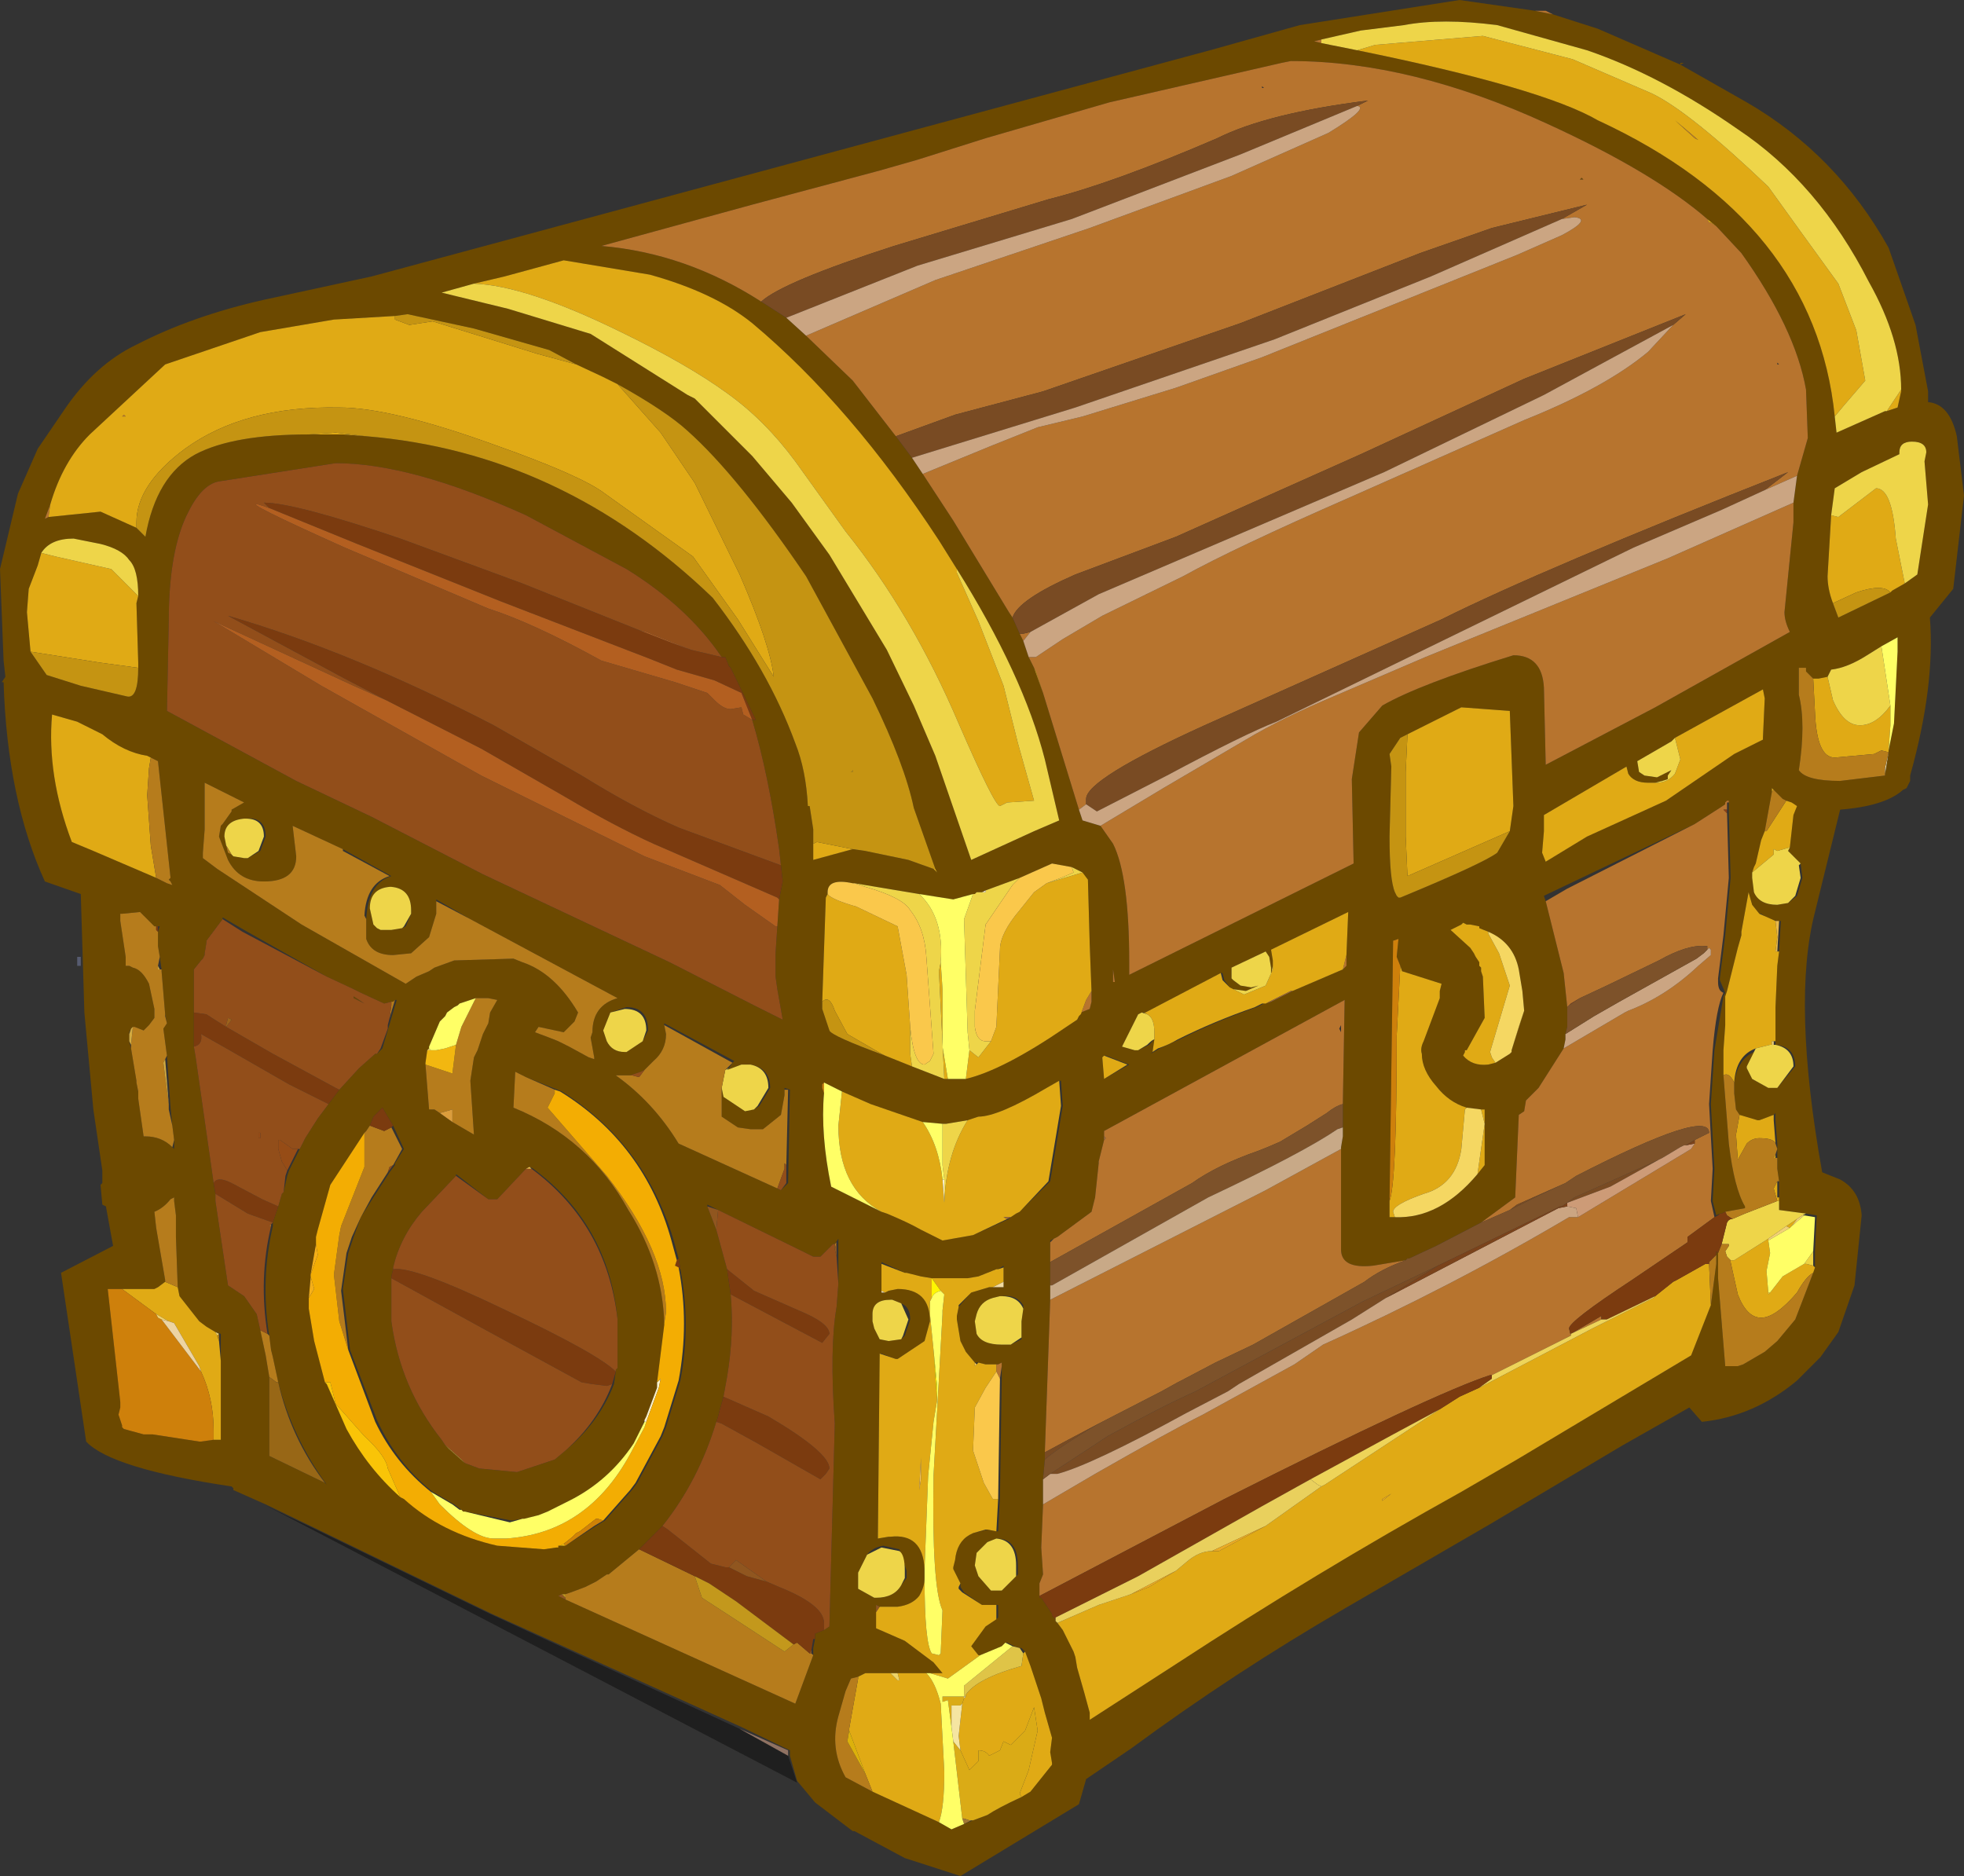 <?xml version="1.0" encoding="UTF-8" standalone="no"?>
<svg xmlns:xlink="http://www.w3.org/1999/xlink" height="418.0px" width="437.6px" xmlns="http://www.w3.org/2000/svg">
  <rect width="100%" height="100%" fill="#333333" stroke="none"/>
  <g transform="matrix(8.0, 0.0, 0.0, 8.0, 218.8, 208.8)">
    <path d="M9.45 -25.0 L9.25 -24.95 9.45 -24.9 10.45 -24.7 Q15.6 -23.65 17.15 -22.75 23.2 -19.95 23.75 -14.5 L23.8 -14.05 25.15 -14.65 25.2 -14.65 25.5 -14.75 25.6 -15.2 25.6 -15.25 Q25.6 -16.65 24.7 -18.25 23.3 -21.0 21.05 -22.5 18.9 -24.0 16.85 -24.7 L14.35 -25.4 Q12.8 -25.6 11.75 -25.4 L10.55 -25.25 9.45 -25.0 M15.9 -25.7 L17.15 -25.3 19.45 -24.3 19.45 -24.35 19.55 -24.35 19.45 -24.3 21.3 -23.25 Q23.8 -21.8 25.25 -19.2 L26.0 -17.05 26.35 -15.2 26.35 -14.9 Q26.95 -14.85 27.15 -13.95 L27.35 -12.3 27.05 -9.7 26.4 -8.9 Q26.55 -7.0 25.85 -4.5 L25.85 -4.45 25.85 -4.35 25.75 -4.15 25.65 -4.1 Q25.15 -3.65 23.9 -3.55 L23.2 -0.7 Q22.55 1.8 23.4 6.55 L23.9 6.75 Q24.45 7.05 24.5 7.75 L24.3 9.7 23.85 11.0 23.35 11.7 22.8 12.25 22.7 12.35 Q21.5 13.35 20.05 13.5 L19.7 13.1 19.35 13.3 17.85 14.15 14.15 16.35 10.1 18.7 Q7.0 20.5 4.15 22.6 L2.9 23.45 2.7 24.15 -0.6 26.15 -2.15 25.65 -3.55 24.9 -3.6 24.9 -4.65 24.1 -5.15 23.5 -5.35 22.8 -5.35 22.65 -6.7 22.0 -13.65 18.85 -18.6 16.45 -19.95 15.8 -20.85 15.4 -20.85 15.35 -20.9 15.3 Q-24.25 14.8 -24.95 14.05 L-25.65 9.35 -24.2 8.6 -24.4 7.5 -24.5 7.45 -24.55 6.9 -24.5 6.85 -24.5 6.5 -24.75 4.8 -25.0 2.1 -25.1 -1.2 -26.1 -1.55 Q-27.15 -3.85 -27.25 -7.1 L-27.3 -7.1 -27.2 -7.25 -27.25 -7.7 -27.35 -10.25 -26.85 -12.35 -26.3 -13.6 -25.55 -14.7 Q-24.7 -15.95 -23.55 -16.5 -22.0 -17.3 -20.0 -17.75 L-17.0 -18.4 6.35 -24.7 8.85 -25.4 13.3 -26.1 15.4 -25.8 15.9 -25.7 M-1.65 -12.9 L-0.8 -11.6 0.75 -9.05 0.85 -8.9 1.05 -8.45 1.15 -8.25 1.3 -7.8 1.45 -7.5 1.7 -6.8 2.7 -3.55 2.8 -3.25 3.3 -3.1 3.65 -2.6 Q4.1 -1.7 4.1 0.7 L4.1 1.05 10.35 -2.05 10.3 -4.4 10.5 -5.7 11.15 -6.45 Q12.2 -7.05 14.8 -7.85 15.6 -7.85 15.65 -6.95 L15.7 -4.8 18.75 -6.4 22.5 -8.5 Q22.35 -8.8 22.35 -9.05 L22.6 -11.55 22.6 -12.1 22.7 -12.85 23.0 -13.9 22.95 -15.25 Q22.65 -16.95 21.15 -19.05 L20.45 -19.8 20.2 -20.0 Q18.7 -21.3 15.75 -22.65 11.95 -24.4 8.6 -24.4 L8.35 -24.35 3.55 -23.25 0.1 -22.25 -1.8 -21.65 -2.85 -21.35 -6.4 -20.4 -10.6 -19.25 Q-8.25 -19.05 -6.15 -17.7 L-5.45 -17.25 -4.9 -16.75 -3.6 -15.5 -2.4 -13.95 -1.95 -13.35 -1.65 -12.9 M16.7 -21.15 L16.75 -21.1 16.65 -21.1 16.7 -21.15 M-14.15 -18.2 L-15.05 -17.95 -13.2 -17.5 -10.9 -16.8 -8.2 -15.1 -8.1 -15.05 -8.0 -15.0 -6.4 -13.4 -5.3 -12.1 -4.25 -10.65 -2.65 -8.0 -1.9 -6.45 -1.3 -5.05 -0.3 -2.15 1.45 -2.95 2.15 -3.25 1.75 -4.95 Q1.15 -7.3 -0.7 -10.25 L-1.2 -11.05 Q-3.65 -14.8 -6.4 -17.1 -7.45 -17.95 -9.25 -18.45 L-11.65 -18.85 -13.3 -18.4 -14.15 -18.2 M2.5 -1.95 L1.95 -2.05 1.05 -1.65 0.1 -1.3 0.0 -1.25 -0.15 -1.25 -0.2 -1.2 -0.25 -1.2 -0.8 -1.05 -1.75 -1.2 -3.55 -1.5 -3.6 -1.5 Q-4.3 -1.65 -4.3 -1.25 L-4.3 -1.2 -4.35 -1.1 -4.45 1.8 -4.45 2.0 -4.25 2.6 Q-4.2 2.75 -2.7 3.3 L-1.95 3.6 -1.05 3.95 -0.95 3.95 -0.85 3.95 -0.45 3.95 Q0.6 3.7 2.35 2.5 L2.65 2.3 2.7 2.2 2.75 2.15 2.75 2.1 3.0 2.0 3.05 1.8 3.05 1.5 3.0 0.2 2.95 -1.6 2.8 -1.8 2.5 -1.95 M14.7 -2.95 L14.8 -3.65 14.7 -6.3 13.35 -6.4 11.85 -5.65 11.65 -5.55 11.35 -5.1 11.4 -4.75 11.35 -2.8 Q11.35 -1.6 11.5 -1.25 L11.55 -1.15 11.6 -1.1 11.65 -1.1 Q13.95 -2.05 14.35 -2.35 L14.7 -2.95 M14.1 -0.15 L13.85 -0.25 13.85 -0.3 13.6 -0.35 13.5 -0.35 13.4 -0.4 13.35 -0.35 13.05 -0.2 13.6 0.3 13.7 0.45 13.75 0.55 13.85 0.7 13.85 0.8 13.9 0.85 13.9 0.95 13.95 1.1 14.0 2.25 13.5 3.15 13.45 3.15 13.45 3.2 13.4 3.3 Q13.65 3.6 14.1 3.55 L14.3 3.5 14.7 3.25 14.75 3.2 14.75 3.15 15.1 2.05 15.05 1.5 14.95 0.9 Q14.8 0.15 14.1 -0.15 M19.3 -5.55 L19.2 -5.45 18.25 -4.9 18.3 -4.6 18.45 -4.5 18.8 -4.45 19.2 -4.65 19.3 -4.8 19.1 -4.5 19.1 -4.4 18.95 -4.35 18.75 -4.3 18.7 -4.3 18.55 -4.3 Q18.15 -4.3 18.0 -4.55 L17.95 -4.75 15.65 -3.4 15.65 -2.95 15.6 -2.35 15.7 -2.1 16.85 -2.8 19.05 -3.8 20.95 -5.1 21.75 -5.5 21.75 -5.55 21.8 -6.65 21.75 -6.9 19.3 -5.55 M15.7 -1.0 L16.2 1.0 16.3 1.95 16.3 2.5 16.25 2.7 16.25 2.85 16.2 3.1 15.5 4.2 15.15 4.55 15.1 4.85 14.95 4.95 14.85 7.25 13.9 7.95 12.65 8.6 11.9 8.95 11.85 8.95 11.8 9.0 10.9 9.15 Q10.0 9.25 10.0 8.7 L10.0 5.9 10.0 5.85 10.05 5.55 10.05 5.3 10.05 4.65 10.1 1.75 3.4 5.4 3.4 5.55 3.4 5.65 3.25 6.25 3.25 6.3 3.15 7.25 3.05 7.65 2.1 8.35 2.0 8.4 1.9 8.45 1.9 8.5 1.9 9.05 1.9 9.7 1.9 10.1 1.75 14.35 1.75 14.55 1.7 15.1 1.7 15.8 1.65 17.0 1.7 17.75 1.6 18.0 1.6 18.35 1.6 18.4 1.65 18.4 1.95 18.85 1.95 18.9 2.05 19.0 2.05 19.05 2.1 19.1 2.25 19.3 2.55 19.9 2.6 20.05 2.65 20.35 2.85 21.05 3.0 21.6 3.0 21.8 5.4 20.25 Q9.3 17.7 13.35 15.45 L14.9 14.55 19.75 11.65 20.3 10.25 20.45 9.1 20.45 8.85 20.45 8.75 20.5 8.8 20.5 8.85 20.5 9.0 20.5 9.05 20.5 9.15 20.5 9.5 20.7 11.95 21.05 11.95 21.2 11.9 21.8 11.55 22.15 11.25 22.65 10.65 23.15 9.35 23.2 9.2 23.2 9.05 23.2 8.75 23.25 7.75 22.95 7.7 22.2 7.6 22.2 7.35 22.2 7.25 22.2 6.8 22.15 6.45 22.15 6.15 22.15 5.9 22.15 5.75 22.1 5.1 22.1 4.9 22.05 4.95 21.65 5.1 21.6 5.1 21.1 4.95 21.0 4.8 20.95 4.35 20.95 4.15 20.95 4.05 Q21.05 3.4 21.5 3.2 L21.3 3.6 21.3 3.65 21.45 3.95 21.9 4.2 22.15 4.2 22.65 3.6 Q22.65 3.05 22.1 3.0 L22.1 2.9 22.1 1.95 22.15 0.8 22.2 0.4 22.25 -0.45 22.2 -0.45 22.15 -0.45 Q21.9 -0.5 21.7 -0.65 L21.65 -0.65 21.45 -0.9 21.35 -1.25 21.15 -0.15 21.15 -0.05 21.05 0.3 20.75 1.5 20.7 1.65 20.7 2.45 20.65 3.15 20.65 3.25 20.65 3.35 20.65 3.4 20.65 3.5 20.65 3.6 20.65 3.65 20.65 3.75 20.65 3.85 20.8 5.75 Q20.95 7.0 21.25 7.5 L21.25 7.55 20.7 7.65 20.6 7.7 20.55 7.7 20.45 7.75 20.35 7.35 20.4 6.45 20.3 4.65 20.4 3.15 20.65 1.65 20.7 1.55 20.55 1.2 20.55 1.15 20.7 -0.05 20.85 -1.65 20.8 -3.45 20.8 -3.55 20.8 -3.7 20.8 -3.75 20.8 -3.8 20.75 -3.8 20.7 -3.75 20.7 -3.7 20.55 -3.6 19.85 -3.15 17.75 -2.15 15.65 -1.15 15.7 -1.0 M25.7 -9.85 L26.05 -10.1 26.35 -12.05 26.25 -13.25 26.3 -13.5 Q26.3 -13.8 25.9 -13.8 25.55 -13.8 25.55 -13.5 L25.55 -13.45 24.5 -12.95 23.75 -12.5 23.65 -11.75 23.55 -10.05 Q23.55 -9.7 23.7 -9.3 L23.85 -8.9 25.3 -9.6 25.35 -9.65 25.7 -9.85 M25.25 -5.2 L25.4 -5.95 25.5 -7.95 25.5 -8.35 25.05 -8.1 24.65 -7.85 Q24.1 -7.5 23.65 -7.45 L23.55 -7.25 23.3 -7.2 23.15 -7.2 22.95 -7.4 22.95 -7.5 22.8 -7.5 22.75 -7.5 22.75 -7.35 22.75 -6.75 Q22.95 -5.95 22.75 -4.65 22.95 -4.35 23.9 -4.35 L25.15 -4.5 25.15 -4.55 25.25 -5.15 25.25 -5.2 M22.5 -2.5 L22.6 -3.4 22.7 -3.65 22.55 -3.75 22.4 -3.8 22.3 -3.85 22.05 -4.1 22.0 -4.15 22.0 -4.05 21.8 -2.95 21.7 -2.7 21.55 -2.05 21.5 -1.95 21.45 -1.8 21.45 -1.7 21.45 -1.65 21.5 -1.25 Q21.65 -0.9 22.15 -0.9 L22.45 -0.95 22.7 -1.15 22.85 -1.65 22.8 -2.05 22.45 -2.4 22.5 -2.5 M13.5 4.75 Q13.0 4.6 12.65 4.15 12.25 3.7 12.25 3.25 12.2 3.1 12.3 2.9 L12.75 1.7 12.75 1.5 12.8 1.3 11.7 0.95 11.65 0.8 11.55 0.55 11.6 0.05 11.45 0.1 11.35 7.35 11.35 7.8 11.5 7.8 Q12.75 7.85 13.8 6.6 L14.0 6.35 14.0 5.2 14.0 4.8 13.9 4.8 13.5 4.75 M10.05 0.9 L10.15 0.8 10.15 0.5 10.2 -0.7 8.05 0.35 8.1 0.65 8.1 0.8 8.05 1.05 8.05 0.85 8.0 0.55 7.9 0.4 6.95 0.85 6.95 0.9 6.95 1.15 7.0 1.2 7.2 1.35 7.5 1.4 7.7 1.35 7.35 1.5 7.0 1.45 6.9 1.4 6.75 1.2 6.7 1.0 6.65 1.0 4.55 2.1 4.5 2.1 4.45 2.1 4.35 2.15 3.9 3.05 4.25 3.15 4.35 3.15 4.65 3.0 4.8 2.85 4.75 3.2 4.7 3.25 4.95 3.1 5.5 2.85 Q6.5 2.35 7.65 1.95 L7.85 1.85 8.05 1.8 8.65 1.5 10.05 0.9 M3.7 1.25 L3.65 0.9 3.65 1.25 3.7 1.25 M1.05 7.65 L1.9 6.8 2.25 4.7 2.2 4.0 2.15 4.0 1.8 4.2 Q0.45 5.0 -0.1 5.0 L-0.4 5.1 -1.0 5.2 -1.1 5.2 -1.65 5.15 -3.1 4.65 -3.9 4.3 -4.4 4.05 -4.45 4.1 -4.45 4.2 -4.4 4.35 Q-4.5 5.5 -4.2 6.95 L-2.8 7.65 -2.65 7.7 Q-2.05 7.95 -1.7 8.15 L-1.1 8.45 -0.25 8.3 0.75 7.85 0.8 7.8 0.95 7.7 1.05 7.65 M3.4 3.3 L3.35 3.35 3.4 3.95 4.1 3.55 3.45 3.3 3.4 3.3 M0.45 9.25 L0.4 9.25 0.15 9.35 -0.1 9.45 -0.4 9.5 -0.45 9.5 -0.6 9.5 -1.4 9.5 -1.7 9.45 -2.1 9.35 -2.15 9.35 -2.8 9.05 -2.8 9.1 -2.8 9.85 -2.8 9.9 -2.7 9.9 -2.6 9.85 -2.35 9.8 Q-1.45 9.8 -1.45 10.7 L-1.6 11.25 -2.35 11.75 -2.4 11.75 -2.8 11.6 -2.85 11.6 -2.9 16.75 -2.6 16.7 -2.55 16.7 Q-1.65 16.6 -1.6 17.6 L-1.6 17.75 -1.6 17.85 Q-1.6 18.1 -1.75 18.35 -1.95 18.6 -2.35 18.65 L-2.45 18.65 -2.55 18.65 -2.85 18.65 -2.95 18.6 -2.95 18.8 -2.95 19.25 -2.15 19.6 -1.35 20.2 -1.1 20.5 -1.45 20.5 -1.55 20.5 -2.35 20.5 -2.55 20.5 -3.25 20.5 -3.45 20.6 -3.65 20.65 -3.8 21.0 -4.0 21.7 Q-4.25 22.6 -3.8 23.4 L-3.05 23.8 -1.2 24.65 -0.85 24.85 -0.5 24.7 -0.25 24.6 0.15 24.45 Q0.45 24.25 1.1 23.95 L1.35 23.8 1.95 23.05 1.95 23.0 1.9 22.7 1.95 22.3 1.75 21.6 1.65 21.2 1.35 20.3 1.2 19.9 1.1 19.8 1.05 19.8 0.9 19.75 0.7 19.65 0.65 19.65 0.55 19.75 -0.05 20.0 -0.1 20.0 -0.3 19.75 0.1 19.2 0.4 19.0 0.45 18.95 0.45 18.6 0.4 18.6 0.0 18.6 -0.5 18.25 -0.6 18.1 -0.6 18.0 -0.8 17.6 -0.8 17.55 -0.75 17.35 Q-0.7 16.85 -0.35 16.65 L-0.25 16.6 0.15 16.5 0.4 16.55 0.45 16.55 0.5 15.6 0.55 12.3 0.55 11.95 0.55 11.85 0.45 11.9 0.4 11.9 0.2 11.9 0.1 11.9 -0.1 11.85 -0.2 11.85 -0.45 11.55 -0.6 11.25 -0.7 10.65 -0.7 10.55 -0.65 10.3 -0.35 9.95 -0.3 9.9 0.2 9.75 0.3 9.75 0.45 9.75 0.6 9.75 0.6 9.6 0.6 9.2 0.6 9.15 0.45 9.25 M0.55 10.0 L0.5 10.0 0.3 10.05 Q-0.05 10.15 -0.15 10.5 L-0.2 10.7 -0.15 11.05 Q0.0 11.35 0.55 11.35 L0.8 11.35 1.1 11.2 1.1 11.15 1.1 10.7 1.15 10.35 1.15 10.25 Q0.95 9.95 0.55 10.0 M0.4 16.75 L0.15 16.85 -0.1 17.1 -0.15 17.15 -0.2 17.5 -0.1 17.8 0.25 18.2 0.35 18.2 0.55 18.2 1.0 17.75 1.0 17.65 1.0 17.5 Q1.0 16.75 0.4 16.75 M-16.35 -17.3 L-18.05 -17.2 -20.1 -16.85 -22.75 -15.95 -24.85 -14.0 Q-25.6 -13.25 -25.95 -12.05 L-26.1 -11.65 -26.0 -11.7 -24.55 -11.85 -23.55 -11.4 -23.3 -11.15 Q-23.0 -12.85 -21.9 -13.45 -20.85 -14.0 -18.75 -14.0 L-17.8 -14.0 -17.15 -13.95 Q-11.7 -13.5 -7.5 -9.45 -5.95 -7.45 -5.2 -5.4 -4.9 -4.65 -4.85 -3.65 L-4.8 -3.65 -4.7 -3.0 -4.7 -2.6 -4.7 -2.15 -3.6 -2.45 -3.25 -2.4 -2.05 -2.15 -1.35 -1.9 -1.25 -1.8 -1.3 -1.9 -1.9 -3.6 Q-2.15 -4.8 -3.05 -6.65 L-4.9 -10.05 Q-6.8 -12.85 -8.2 -14.1 -8.8 -14.65 -10.15 -15.4 L-10.55 -15.6 -11.3 -15.95 -12.05 -16.35 -14.15 -16.95 -16.0 -17.35 -16.35 -17.3 M-23.5 -9.5 Q-23.5 -10.25 -23.75 -10.5 -23.95 -10.8 -24.55 -10.95 L-25.3 -11.1 Q-25.95 -11.1 -26.2 -10.7 L-26.3 -10.35 -26.55 -9.7 -26.6 -9.05 -26.5 -7.95 -26.05 -7.3 -25.1 -7.0 -23.8 -6.7 Q-23.5 -6.65 -23.5 -7.5 L-23.5 -7.65 -23.55 -9.3 -23.5 -9.5 M-7.25 -7.8 Q-8.2 -9.2 -9.9 -10.25 L-12.7 -11.75 Q-15.9 -13.2 -18.0 -13.2 L-21.2 -12.7 Q-21.7 -12.65 -22.1 -11.85 -22.65 -10.8 -22.65 -8.8 L-22.7 -6.3 -19.1 -4.35 -17.0 -3.35 -13.9 -1.75 -8.7 0.7 -6.35 1.9 -5.55 2.3 -5.7 1.45 -5.75 1.1 -5.75 0.45 -5.7 -0.3 -5.65 -1.05 -5.55 -1.55 -5.6 -2.0 -5.65 -2.45 Q-5.95 -4.55 -6.4 -6.05 L-6.3 -6.05 -7.0 -7.5 -7.05 -7.55 -7.15 -7.8 -7.25 -7.8 M-17.8 -2.45 L-19.2 -3.1 -19.1 -2.25 Q-19.1 -1.55 -20.0 -1.55 -20.7 -1.55 -21.0 -2.15 L-21.25 -2.8 -21.2 -3.1 -21.15 -3.15 -20.9 -3.5 -20.9 -3.55 -20.55 -3.75 -21.65 -4.3 -21.65 -3.9 -21.65 -3.5 -21.65 -3.25 -21.65 -3.2 -21.65 -3.0 -21.7 -2.35 -21.7 -2.2 -21.3 -1.9 -18.95 -0.35 -16.05 1.3 -15.75 1.1 -15.4 0.95 -15.25 0.85 -14.7 0.65 -13.05 0.6 -12.8 0.7 Q-11.9 1.0 -11.25 2.1 L-11.35 2.35 -11.4 2.4 -11.55 2.55 -11.65 2.65 -12.35 2.5 -12.45 2.65 -12.05 2.8 -11.8 2.9 -11.5 3.05 -10.95 3.35 -10.8 3.4 -10.8 3.35 -10.9 2.8 -10.85 2.65 Q-10.85 1.9 -10.15 1.7 L-14.25 -0.5 -15.2 -1.05 -15.2 -1.0 -15.2 -0.65 -15.4 0.0 -15.9 0.45 -16.4 0.5 Q-17.0 0.5 -17.15 0.05 L-17.15 -0.4 -17.15 -0.5 Q-17.1 -1.5 -16.45 -1.7 L-17.8 -2.45 M-20.5 -3.3 L-20.55 -3.3 Q-21.1 -3.25 -21.1 -2.8 L-21.05 -2.55 -21.0 -2.35 -20.9 -2.3 -20.85 -2.25 -20.55 -2.2 -20.45 -2.2 -20.1 -2.4 -19.95 -2.8 Q-19.95 -3.35 -20.5 -3.3 M-23.15 -5.0 L-23.25 -5.05 Q-23.9 -5.15 -24.5 -5.65 L-25.2 -6.0 -25.9 -6.2 Q-26.05 -4.5 -25.35 -2.65 L-24.75 -2.4 -23.0 -1.65 -22.7 -1.5 -22.55 -1.45 -22.6 -1.55 -22.65 -1.6 -22.6 -1.65 -22.95 -4.9 -23.15 -5.0 M-23.0 -0.3 L-23.05 -0.3 -23.45 -0.7 -23.95 -0.65 -24.0 -0.65 -24.0 -0.55 -24.0 -0.45 -23.85 0.55 -23.85 0.8 -23.75 0.8 -23.65 0.85 Q-23.4 0.9 -23.2 1.3 L-23.05 2.0 -23.05 2.25 -23.2 2.45 -23.35 2.6 -23.6 2.5 -23.65 2.5 -23.7 2.55 -23.75 2.65 -23.75 2.7 -23.75 2.8 -23.75 2.9 -23.7 3.1 -23.55 4.0 -23.55 4.05 -23.5 4.3 -23.5 4.5 -23.35 5.55 -23.3 5.55 Q-22.85 5.55 -22.55 5.85 L-22.5 5.9 -22.5 5.65 -22.55 5.25 -22.6 4.75 -22.7 3.3 -22.8 2.55 -22.7 2.4 -22.75 2.15 -22.85 0.95 -22.85 0.9 -22.9 0.55 -22.95 0.25 -22.95 0.05 -22.95 -0.05 -22.95 -0.15 -22.9 -0.3 -22.95 -0.3 -23.0 -0.3 M-18.25 1.1 L-20.55 -0.2 -21.15 -0.55 -21.15 -0.5 -21.6 0.1 -21.6 0.15 -21.65 0.45 -21.65 0.5 -21.7 0.6 -21.75 0.65 -21.95 0.9 -21.95 1.05 -21.95 2.1 -21.95 2.85 -21.95 3.05 -21.9 3.35 -21.4 6.85 -21.35 7.15 -21.35 7.35 -21.0 9.7 -20.55 10.0 -20.2 10.5 -20.1 10.95 -19.95 11.65 -19.85 12.25 -19.85 14.45 -18.3 15.2 -18.25 15.25 Q-19.2 13.95 -19.6 12.4 L-19.75 11.7 -19.8 11.5 -19.85 11.1 Q-20.1 9.55 -19.75 8.05 L-19.75 7.95 -19.6 7.5 -19.5 7.15 -19.45 7.1 -19.35 6.65 -19.3 6.5 -19.0 5.9 -18.85 5.6 -18.5 5.05 -18.2 4.65 -17.9 4.25 -17.35 3.65 -16.9 3.25 -16.85 3.25 -16.7 3.1 -16.3 1.75 -16.35 1.75 -16.4 1.8 -16.45 1.8 -16.65 1.85 -17.3 1.55 -17.5 1.45 -18.25 1.1 M-15.9 -0.65 L-15.9 -0.75 Q-15.9 -1.35 -16.45 -1.4 L-16.5 -1.4 Q-17.05 -1.35 -17.05 -0.8 L-16.95 -0.35 -16.85 -0.25 -16.75 -0.2 -16.45 -0.2 -16.15 -0.25 -16.05 -0.3 -15.9 -0.65 M-9.45 2.9 L-9.3 2.6 Q-9.3 1.95 -9.9 1.95 L-10.35 2.1 -10.55 2.6 -10.45 2.9 Q-10.3 3.2 -9.95 3.2 L-9.9 3.2 -9.45 2.9 M-8.85 2.45 L-8.8 2.7 Q-8.8 3.15 -9.15 3.45 L-9.3 3.6 -9.4 3.7 -9.5 3.75 -9.8 3.85 -9.9 3.85 -10.2 3.85 Q-9.15 4.6 -8.45 5.75 L-5.7 7.0 -5.6 7.05 -5.4 6.85 -5.35 4.25 -5.5 4.2 -5.5 4.25 -5.5 4.4 -5.6 4.95 -6.1 5.35 -6.4 5.35 -6.45 5.35 -6.8 5.3 -7.25 5.0 -7.25 4.9 -7.25 4.65 -7.25 4.45 -7.25 4.2 -7.2 4.45 -6.6 4.85 -6.35 4.8 -6.2 4.7 -5.9 4.2 Q-5.9 3.65 -6.45 3.55 L-6.7 3.55 -7.1 3.7 -7.05 3.65 -6.95 3.5 -6.9 3.45 -8.85 2.4 -8.85 2.45 M-7.65 7.5 L-7.4 8.15 -7.1 9.25 -7.0 9.95 Q-6.9 11.05 -7.1 12.25 L-7.2 12.8 -7.3 13.15 -7.35 13.35 -7.4 13.5 Q-7.9 15.15 -8.9 16.4 L-9.55 17.05 -10.4 17.75 -10.45 17.75 -10.75 17.95 -11.05 18.1 -11.45 18.25 -11.6 18.3 -11.7 18.3 -11.8 18.35 -11.6 18.45 -5.2 21.35 -4.7 20.0 -4.7 19.8 -4.65 19.55 -4.65 19.5 -4.65 19.4 -4.4 19.3 -4.25 19.2 -4.1 13.55 Q-4.25 11.45 -4.05 10.3 L-4.0 9.65 -4.0 8.45 -4.0 8.4 -4.1 8.55 -4.15 8.55 -4.5 8.9 -4.6 8.9 -4.7 8.9 -5.0 8.75 -7.35 7.6 -7.65 7.45 -7.65 7.5 M-8.85 10.75 L-8.85 10.8 -9.05 12.4 -9.05 12.55 -9.35 13.35 -9.4 13.45 -9.45 13.6 -9.7 14.1 Q-10.4 15.15 -11.5 15.7 L-12.1 16.0 -12.35 16.1 -12.75 16.2 -12.8 16.2 -13.1 16.25 -14.4 16.0 -14.45 16.0 -14.5 15.95 -14.7 15.8 -15.3 15.45 Q-16.3 14.65 -16.85 13.45 L-17.6 11.5 -17.8 9.8 -17.65 8.8 -17.5 8.35 -17.3 7.8 -16.95 7.25 -16.5 6.55 -16.35 6.35 -16.35 6.3 -16.1 5.9 -16.4 5.25 -16.7 4.75 -16.9 4.95 -16.95 5.0 -17.05 5.25 -17.15 5.4 -17.2 5.45 -18.15 6.9 -18.5 8.15 -18.55 8.35 -18.55 8.4 -18.55 8.55 -18.7 9.4 -18.7 9.45 -18.7 9.5 -18.75 10.05 -18.75 10.35 -18.6 11.25 -18.3 12.4 -18.25 12.45 -17.7 13.7 Q-17.1 14.8 -16.2 15.6 L-16.1 15.65 Q-15.05 16.6 -13.5 16.95 L-12.2 17.05 -11.85 17.0 -11.8 17.0 -11.8 16.95 -11.75 16.95 -11.6 16.95 -10.75 16.4 -10.5 16.25 -9.75 15.4 -9.6 15.2 -8.9 13.9 -8.8 13.65 -8.4 12.35 Q-8.1 10.8 -8.4 9.25 L-8.45 8.95 -8.6 8.4 Q-9.4 5.75 -11.7 4.3 L-12.7 3.9 -13.0 3.75 -13.05 4.75 Q-10.95 5.6 -9.85 7.6 -8.9 9.1 -8.85 10.75 M-2.25 10.2 L-2.5 10.1 -2.55 10.1 Q-3.05 10.1 -3.05 10.5 L-3.05 10.7 -3.0 10.9 -2.85 11.2 -2.6 11.25 -2.25 11.2 -2.15 11.1 -2.0 10.65 Q-2.0 10.3 -2.25 10.2 M-14.75 5.15 L-14.15 5.5 -14.25 4.0 -14.15 3.35 -14.05 3.15 -13.9 2.7 -13.75 2.4 -13.7 2.1 -13.5 1.75 -13.75 1.7 -14.05 1.7 -14.1 1.7 -14.55 1.85 -14.6 1.9 -14.7 1.95 -14.9 2.1 -14.95 2.2 -15.1 2.35 -15.4 3.05 -15.4 3.1 -15.45 3.15 -15.5 3.5 -15.5 3.55 -15.4 4.8 -15.25 4.8 -15.1 4.9 -14.75 5.15 M-17.5 1.7 L-17.5 1.65 -17.2 1.85 -17.5 1.7 M-14.65 6.65 L-15.6 7.65 Q-16.2 8.35 -16.4 9.2 L-16.4 9.25 -16.45 9.45 -16.45 9.5 -16.45 10.7 Q-16.2 12.55 -15.05 14.0 L-14.95 14.15 -14.85 14.25 -14.4 14.65 -14.0 14.8 -12.95 14.9 -11.9 14.55 -11.6 14.3 Q-10.65 13.5 -10.25 12.45 L-10.2 12.1 -10.2 12.05 -10.15 12.0 -10.15 10.65 Q-10.4 8.0 -12.5 6.45 L-12.6 6.4 -12.7 6.45 -13.5 7.3 -13.75 7.3 -14.65 6.6 -14.65 6.65 M-3.2 17.2 L-3.45 17.7 -3.45 17.9 -3.45 18.15 -3.0 18.4 -2.95 18.4 Q-2.45 18.4 -2.25 18.05 L-2.1 17.85 -2.1 17.65 -2.3 17.05 -2.75 16.95 Q-3.05 17.0 -3.2 17.2 M-22.4 9.75 L-22.45 8.35 -22.45 7.75 -22.5 7.35 -22.5 7.25 -22.6 7.3 Q-22.8 7.55 -23.05 7.65 L-23.0 8.1 -22.75 9.55 -22.75 9.6 -22.95 9.75 -23.05 9.8 -23.95 9.8 -24.35 9.8 -24.0 12.95 -24.0 13.0 -24.0 13.1 -24.05 13.3 -23.95 13.6 -23.95 13.65 -23.9 13.7 -23.35 13.85 -23.1 13.85 -21.8 14.05 -21.75 14.05 -21.4 14.0 -21.2 14.0 -21.2 11.8 -21.2 11.05 -21.35 11.0 -21.6 10.85 -21.8 10.7 -22.35 10.0 -22.4 9.75" fill="#6c4900" fill-rule="evenodd" stroke="none"/>
    <path d="M9.45 -24.9 L9.25 -24.95 9.45 -25.0 9.45 -24.9 M15.4 -25.8 L15.7 -25.8 15.8 -25.75 15.9 -25.7 15.4 -25.8 M19.3 -22.75 L19.6 -22.5 19.95 -22.2 19.85 -22.25 19.3 -22.75 M16.15 -20.0 L16.85 -20.4 14.2 -19.75 12.2 -19.05 7.2 -17.1 1.7 -15.2 -0.75 -14.55 -2.4 -13.95 -3.6 -15.5 -4.9 -16.75 -1.3 -18.3 3.0 -19.75 6.95 -21.2 9.65 -22.4 Q10.8 -23.1 10.45 -23.15 L10.75 -23.3 Q7.95 -22.95 6.55 -22.25 3.65 -21.0 1.85 -20.55 L-2.45 -19.25 Q-5.55 -18.25 -6.15 -17.7 -8.25 -19.05 -10.6 -19.25 L-6.4 -20.4 -2.85 -21.35 -1.8 -21.65 0.1 -22.25 3.55 -23.25 8.35 -24.35 8.6 -24.4 Q11.95 -24.4 15.75 -22.65 18.7 -21.3 20.2 -20.0 L20.25 -19.9 20.3 -19.9 20.45 -19.8 21.15 -19.05 Q22.65 -16.95 22.95 -15.25 L23.0 -13.9 22.7 -12.85 21.8 -12.45 22.45 -12.95 Q15.6 -10.25 12.8 -8.85 L6.2 -5.9 Q2.9 -4.4 2.9 -3.85 L2.9 -3.7 2.7 -3.55 1.7 -6.8 1.5 -7.4 1.45 -7.5 1.3 -7.8 1.5 -7.8 2.25 -8.3 3.35 -8.95 5.6 -10.05 Q7.05 -10.85 10.25 -12.25 L15.1 -14.4 Q17.35 -15.3 18.55 -16.3 L19.25 -17.05 19.6 -17.35 15.1 -15.55 10.55 -13.45 5.4 -11.15 2.6 -10.1 Q1.0 -9.4 0.85 -8.9 L0.75 -9.05 -0.8 -11.6 -1.65 -12.9 0.3 -13.7 1.55 -14.2 2.8 -14.5 5.4 -15.3 7.8 -16.15 14.9 -19.0 16.15 -19.55 Q17.0 -20.0 16.5 -20.05 L16.15 -20.0 M16.7 -21.15 L16.65 -21.1 16.75 -21.1 16.7 -21.15 M7.8 -23.65 L7.85 -23.65 7.8 -23.7 7.8 -23.65 M1.05 -8.45 L1.15 -8.45 1.35 -8.5 1.15 -8.25 1.05 -8.45 M3.3 -3.1 L5.05 -4.15 7.35 -5.5 Q8.35 -6.1 9.9 -6.75 L12.35 -7.8 19.1 -10.55 22.6 -12.1 22.6 -11.55 22.35 -9.05 Q22.35 -8.8 22.5 -8.5 L18.75 -6.4 15.7 -4.8 15.65 -6.95 Q15.6 -7.85 14.8 -7.85 12.2 -7.05 11.15 -6.45 L10.5 -5.7 10.3 -4.4 10.35 -2.05 4.1 1.05 4.1 0.7 Q4.1 -1.7 3.65 -2.6 L3.3 -3.1 M3.05 1.5 L3.05 1.8 3.0 2.0 2.75 2.1 2.75 2.15 2.9 1.75 3.05 1.5 M15.7 -1.0 L16.3 -1.35 19.85 -3.15 20.55 -3.6 20.7 -3.7 20.7 -3.75 20.75 -3.8 20.8 -3.8 20.8 -3.75 20.75 -3.75 20.75 -3.65 20.75 -3.55 20.65 -3.55 20.75 -3.45 20.8 -1.65 20.65 -0.05 20.5 1.15 20.5 1.25 Q20.5 1.5 20.65 1.55 20.45 1.95 20.35 3.15 L20.25 4.65 20.35 6.45 20.3 7.35 20.4 7.8 19.65 8.35 19.65 8.5 18.1 9.55 Q16.35 10.7 16.35 10.9 L16.4 11.1 14.2 12.2 14.15 12.2 Q12.6 12.7 6.75 15.65 L1.6 18.35 1.6 18.0 1.7 17.75 1.65 17.0 1.7 15.8 3.15 14.95 Q5.25 13.75 6.15 13.3 L8.7 11.9 9.5 11.35 Q13.05 9.75 16.35 7.8 L16.6 7.8 19.75 5.9 19.85 5.75 19.85 5.65 20.25 5.45 Q20.25 4.75 16.55 6.65 L16.25 6.85 14.9 7.45 14.7 7.6 13.9 7.95 14.85 7.25 14.95 4.95 15.1 4.85 15.15 4.55 15.5 4.2 16.2 3.1 17.9 2.1 18.0 2.05 Q19.05 1.65 19.95 0.8 L20.3 0.5 20.3 0.35 20.25 0.3 20.2 0.35 20.2 0.25 20.15 0.25 Q19.65 0.2 18.85 0.65 L17.4 1.35 16.65 1.7 16.4 1.85 16.35 1.9 16.3 1.95 16.2 1.0 15.7 -1.0 M22.2 -15.95 L22.15 -16.0 22.15 -15.95 22.2 -15.95 M10.15 0.5 L10.15 0.8 10.05 0.9 10.15 0.5 M10.0 5.9 L10.0 8.7 Q10.0 9.25 10.9 9.15 L11.8 9.0 Q11.1 9.25 10.65 9.6 L7.55 11.35 6.5 11.85 5.55 12.35 5.45 12.4 5.0 12.65 3.25 13.55 2.4 14.0 1.75 14.35 1.9 10.1 7.9 7.05 10.0 5.9 M17.25 10.65 L16.4 11.05 17.25 10.55 17.25 10.65 M10.0 2.45 L9.95 2.55 10.0 2.65 10.0 2.45 M10.05 4.65 Q9.85 4.7 9.6 4.9 L9.05 5.25 8.3 5.7 7.95 5.85 7.7 5.95 Q6.55 6.35 5.85 6.85 L1.9 9.05 1.9 8.5 2.0 8.4 2.1 8.35 3.05 7.65 3.15 7.25 3.25 6.3 3.25 6.25 3.4 5.65 3.45 5.6 3.4 5.55 3.4 5.4 10.1 1.75 10.05 4.65 M3.7 1.25 L3.65 1.25 3.65 0.9 3.7 1.25 M0.4 12.1 L0.4 11.95 0.4 11.9 0.45 11.9 0.55 11.85 0.55 11.95 0.5 12.3 0.4 12.1 M-26.0 -11.7 L-26.1 -11.65 -25.95 -12.05 -26.0 -11.7 M-23.9 -14.55 L-23.85 -14.5 -23.95 -14.5 -23.9 -14.55" fill="#b7742e" fill-rule="evenodd" stroke="none"/>
    <path d="M25.6 -15.25 L25.6 -15.2 25.5 -14.75 25.2 -14.65 25.6 -15.25 M23.75 -14.5 Q23.2 -19.95 17.15 -22.75 15.6 -23.65 10.45 -24.7 L10.95 -24.85 13.95 -25.1 16.45 -24.45 18.65 -23.5 Q19.7 -23.0 21.9 -20.9 L22.8 -19.65 23.85 -18.2 24.35 -16.9 24.6 -15.5 24.0 -14.8 23.75 -14.5 M19.3 -22.75 L19.85 -22.25 19.95 -22.2 19.6 -22.5 19.3 -22.75 M1.45 -7.5 L1.5 -7.4 1.7 -6.8 1.45 -7.5 M20.45 -19.8 L20.3 -19.9 20.25 -19.9 20.2 -20.0 20.45 -19.8 M-0.7 -10.25 L-0.7 -10.15 -0.1 -8.8 0.6 -7.0 1.0 -5.4 1.45 -3.8 0.7 -3.75 0.5 -3.65 Q0.35 -3.65 -0.65 -5.95 -1.95 -9.0 -3.8 -11.3 L-5.2 -13.25 Q-6.05 -14.4 -7.1 -15.15 -8.2 -15.95 -10.05 -16.85 -12.7 -18.15 -14.15 -18.2 L-13.3 -18.4 -11.65 -18.85 -9.25 -18.45 Q-7.45 -17.95 -6.4 -17.1 -3.65 -14.8 -1.2 -11.05 L-0.7 -10.25 M2.8 -1.8 L2.95 -1.6 3.0 0.2 3.05 1.5 2.9 1.75 2.75 2.15 2.7 2.2 2.65 2.3 2.35 2.5 Q0.6 3.7 -0.45 3.95 L-0.35 3.15 -0.1 3.35 0.25 2.9 0.4 2.5 0.5 0.35 Q0.5 -0.1 1.05 -0.75 L1.45 -1.25 1.8 -1.5 2.8 -1.8 M-0.95 3.95 L-1.05 3.95 -1.2 0.95 -1.15 0.7 -1.1 1.45 -1.1 3.05 -0.95 3.95 M-1.95 3.6 L-2.7 3.3 -2.8 3.25 -3.75 2.7 -4.1 2.05 Q-4.25 1.6 -4.45 1.8 L-4.35 -1.1 -4.3 -1.2 Q-4.2 -1.05 -3.5 -0.85 L-2.35 -0.3 -2.1 1.05 -2.0 2.5 -2.0 3.25 -1.95 3.6 M11.85 -5.65 L13.35 -6.4 14.7 -6.3 14.8 -3.65 14.7 -2.95 11.85 -1.7 11.8 -2.8 11.8 -4.6 11.85 -5.65 M14.3 3.5 L14.1 3.55 Q13.65 3.6 13.4 3.3 L13.45 3.2 13.45 3.15 13.5 3.15 14.0 2.25 13.95 1.1 13.9 0.95 13.9 0.85 13.85 0.8 13.85 0.7 13.75 0.55 13.7 0.45 13.6 0.3 13.05 -0.2 13.35 -0.35 13.4 -0.4 13.5 -0.35 13.6 -0.35 13.85 -0.3 13.85 -0.25 14.1 -0.15 14.1 -0.1 14.4 0.45 14.7 1.35 14.15 3.2 14.2 3.35 14.3 3.5 M15.1 2.05 L14.75 3.15 14.95 2.5 15.1 2.05 M18.75 -4.3 L18.8 -4.3 Q19.1 -4.3 19.3 -4.55 L19.45 -4.95 19.3 -5.55 21.75 -6.9 21.8 -6.65 21.75 -5.55 21.75 -5.5 20.95 -5.1 19.05 -3.8 16.85 -2.8 15.7 -2.1 15.6 -2.35 15.65 -2.95 15.65 -3.4 17.95 -4.75 18.0 -4.55 Q18.15 -4.3 18.55 -4.3 L18.7 -4.3 18.75 -4.3 M25.7 -9.85 L25.35 -9.65 25.3 -9.6 Q25.1 -9.85 24.35 -9.6 L23.7 -9.3 Q23.55 -9.7 23.55 -10.05 L23.65 -11.75 23.85 -11.7 24.9 -12.5 Q25.35 -12.5 25.45 -11.1 L25.7 -9.85 M25.3 -6.45 L25.3 -5.9 25.25 -5.2 25.25 -5.15 25.05 -5.2 24.85 -5.1 23.75 -5.0 Q23.25 -5.0 23.2 -6.25 L23.15 -7.2 23.3 -7.2 23.55 -7.25 23.7 -6.6 Q24.0 -5.9 24.45 -5.9 24.9 -5.9 25.3 -6.45 M20.65 3.85 L20.65 3.75 20.65 3.65 20.65 3.6 20.65 3.5 20.65 3.4 20.65 3.35 20.65 3.25 20.65 3.15 20.7 2.45 20.7 1.65 20.75 1.5 21.05 0.3 21.15 -0.05 21.15 -0.15 21.35 -1.25 21.45 -0.9 21.65 -0.65 22.1 -0.45 22.15 0.0 22.1 0.4 22.15 0.4 22.2 0.4 22.15 0.8 22.1 1.95 22.1 2.9 22.05 2.9 22.0 2.9 22.0 3.0 21.95 3.0 21.55 3.1 Q21.0 3.3 20.95 4.05 20.8 3.75 20.65 3.85 M21.1 4.95 L21.6 5.1 21.65 5.1 22.05 4.95 22.05 5.1 22.1 5.75 Q22.05 5.6 21.65 5.6 21.45 5.6 21.3 5.75 L21.05 6.2 21.0 5.5 21.1 4.95 M22.2 7.25 L22.2 7.35 22.15 7.35 22.05 7.0 22.15 6.8 22.15 7.25 22.2 7.25 M23.2 9.2 L23.15 9.35 Q22.95 9.45 22.7 9.9 22.1 10.6 21.7 10.6 21.3 10.6 21.05 9.95 L20.85 9.05 20.85 9.0 20.95 9.0 21.9 8.4 21.9 8.45 21.95 8.8 21.85 9.3 21.9 9.9 21.9 9.95 21.95 9.9 22.3 9.45 22.9 9.1 22.95 9.1 23.15 9.15 23.2 9.2 M20.3 10.25 L19.75 11.65 14.9 14.55 13.35 15.45 Q9.3 17.7 5.4 20.25 L3.0 21.8 3.0 21.6 2.85 21.05 2.65 20.35 2.6 20.05 2.55 19.9 2.25 19.3 2.1 19.1 3.25 18.6 4.15 18.3 4.65 18.1 5.4 17.65 5.7 17.4 Q6.05 17.1 6.4 17.1 L6.6 17.1 7.9 16.4 9.45 15.3 9.55 15.25 12.75 13.15 13.3 12.8 13.85 12.55 17.0 10.9 18.7 10.05 18.75 10.0 19.25 9.6 19.35 9.55 20.15 9.1 20.25 9.1 20.3 10.25 M22.4 -3.8 L22.55 -3.75 22.7 -3.65 22.6 -3.4 22.5 -2.5 22.15 -2.4 22.05 -2.45 22.05 -2.3 21.45 -1.8 21.5 -1.95 21.55 -2.05 21.7 -2.7 21.8 -2.95 21.85 -2.95 22.4 -3.8 M22.0 -4.05 L22.0 -4.15 22.05 -4.1 22.0 -4.05 M22.1 6.15 L22.05 6.15 22.1 6.05 22.1 6.15 M22.7 7.85 L22.55 8.05 22.5 8.1 22.4 8.05 22.7 7.85 M11.65 0.8 L11.7 0.95 12.8 1.3 12.75 1.5 12.75 1.7 12.3 2.9 Q12.2 3.1 12.25 3.25 12.25 3.7 12.65 4.15 13.0 4.6 13.5 4.75 L13.45 4.8 13.35 5.9 Q13.2 6.9 12.3 7.15 11.45 7.45 11.45 7.65 L11.5 7.8 11.35 7.8 11.35 7.35 Q11.55 6.85 11.55 2.75 L11.65 0.8 M13.9 4.8 L14.0 4.8 14.0 5.2 14.0 6.35 13.8 6.6 14.0 5.2 13.9 4.8 M10.05 0.9 L8.65 1.5 8.6 1.5 7.9 1.85 7.8 1.85 7.6 1.95 Q6.45 2.35 5.45 2.85 5.2 3.0 4.9 3.1 L4.75 3.2 4.8 2.85 4.8 2.75 4.8 2.65 Q4.8 2.25 4.6 2.15 L4.5 2.1 4.55 2.1 6.65 1.0 6.7 1.2 6.9 1.4 7.0 1.45 7.3 1.6 7.9 1.35 8.1 0.9 8.1 0.8 8.1 0.65 8.05 0.35 10.2 -0.7 10.15 0.5 10.05 0.9 M2.15 4.0 L2.2 4.7 1.85 6.8 1.05 7.65 0.95 7.7 0.8 7.8 0.6 7.8 0.7 7.85 -0.25 8.3 -1.1 8.45 -1.7 8.15 Q-2.05 7.95 -2.65 7.7 L-2.8 7.65 Q-4.0 7.0 -4.0 5.25 L-3.9 4.3 -3.1 4.65 -1.65 5.15 Q-1.2 5.8 -1.1 6.75 L-1.05 7.4 Q-1.0 6.05 -0.4 5.1 L-0.1 5.0 Q0.45 5.0 1.8 4.2 L2.15 4.0 M3.4 3.95 L3.35 3.35 3.4 3.3 4.05 3.55 3.4 3.95 M0.45 9.25 L0.6 9.2 0.6 9.6 0.3 9.75 0.2 9.75 -0.3 9.9 -0.35 9.95 -0.65 10.25 -0.65 10.3 -0.7 10.55 -0.7 10.65 -0.6 11.25 -0.45 11.55 -0.2 11.85 -0.2 11.95 -0.15 11.9 -0.1 11.85 0.1 11.9 0.2 11.9 0.4 11.9 0.4 11.95 0.4 12.1 0.1 12.55 -0.2 13.1 -0.25 14.3 0.05 15.2 0.3 15.65 0.35 15.65 0.45 15.65 0.4 16.55 0.15 16.5 0.1 16.5 -0.25 16.6 -0.35 16.65 Q-0.7 16.85 -0.75 17.35 L-0.8 17.55 -0.8 17.6 -0.6 18.0 -0.65 18.1 -0.65 18.15 -0.55 18.25 0.0 18.6 0.4 18.6 0.4 18.95 0.4 19.0 0.1 19.2 -0.3 19.75 -0.1 20.0 -0.05 20.0 -0.95 20.65 -1.45 20.5 -1.1 20.5 -1.35 20.2 -2.15 19.6 -2.95 19.25 -2.95 18.8 -2.85 18.65 -2.55 18.65 -2.45 18.65 -2.35 18.65 Q-1.95 18.6 -1.75 18.35 -1.6 18.1 -1.6 17.85 -1.6 19.65 -1.4 19.95 L-1.2 20.0 -1.15 19.95 -1.1 18.75 Q-1.4 18.1 -1.35 15.0 L-1.1 10.5 -1.1 10.4 -1.05 9.95 -1.15 9.85 -1.4 9.5 -0.6 9.5 -0.45 9.5 -0.4 9.5 -0.1 9.45 0.15 9.35 0.4 9.25 0.45 9.25 M1.2 19.9 L1.35 20.3 1.65 21.2 1.75 21.6 1.95 22.3 1.9 22.7 1.95 23.0 1.95 23.05 1.35 23.8 1.1 23.95 1.05 23.85 1.3 23.2 1.55 22.1 1.45 21.45 1.2 22.1 0.8 22.5 0.6 22.4 0.5 22.65 0.2 22.8 Q0.1 22.65 -0.1 22.65 L-0.1 22.95 -0.35 23.2 -0.6 22.65 -0.65 22.25 -0.55 21.35 -0.5 21.2 -0.45 21.15 -0.45 21.1 Q-0.15 20.65 1.1 20.3 L1.15 19.95 1.2 19.9 M-1.2 24.65 L-3.05 23.8 -3.25 23.3 -3.7 22.1 -3.7 22.05 -3.45 20.65 -3.45 20.6 -3.25 20.5 -2.55 20.5 -2.35 20.7 -2.3 20.7 -2.35 20.5 -1.55 20.5 Q-1.3 20.75 -1.15 21.35 L-1.05 23.25 Q-1.05 24.25 -1.2 24.65 M11.15 15.65 L11.15 15.7 11.4 15.5 11.15 15.65 M-25.95 -12.05 Q-25.6 -13.25 -24.85 -14.0 L-22.75 -15.95 -20.1 -16.85 -18.05 -17.2 -16.35 -17.3 -16.35 -17.2 -15.95 -17.05 -15.3 -17.15 -12.4 -16.25 -11.3 -15.95 -10.55 -15.6 -10.15 -15.4 -8.95 -14.05 -8.0 -12.65 -6.75 -10.1 Q-5.9 -8.15 -5.8 -7.25 L-6.8 -8.85 -8.05 -10.6 -10.5 -12.35 Q-11.15 -12.85 -13.55 -13.7 -16.45 -14.75 -17.9 -14.75 -20.55 -14.8 -22.2 -13.6 -23.55 -12.6 -23.55 -11.55 L-23.55 -11.4 -24.55 -11.85 -26.0 -11.7 -25.95 -12.05 M-1.3 -1.9 L-1.25 -1.8 -1.35 -1.9 -1.3 -1.9 M-3.6 -2.45 L-4.7 -2.15 -4.7 -2.6 -4.6 -2.65 -3.6 -2.45 M-17.15 -13.95 L-17.8 -14.0 -18.75 -14.0 -18.0 -14.05 -17.15 -13.95 M-23.9 -14.55 L-23.95 -14.5 -23.85 -14.5 -23.9 -14.55 M-23.5 -9.5 L-23.55 -9.3 -23.5 -7.65 -23.5 -7.5 -24.6 -7.65 -26.5 -7.95 -26.6 -9.05 -26.55 -9.7 -26.3 -10.35 -26.2 -10.7 -25.8 -10.6 -24.25 -10.25 -23.75 -9.75 -23.5 -9.5 M-23.0 -1.65 L-24.75 -2.4 -25.35 -2.65 Q-26.05 -4.5 -25.9 -6.2 L-25.2 -6.0 -24.5 -5.65 Q-23.9 -5.15 -23.25 -5.05 L-23.15 -5.0 -23.2 -4.7 -23.25 -3.95 -23.15 -2.55 -23.0 -1.65 M-3.6 -4.6 L-3.65 -4.6 -3.6 -4.65 -3.6 -4.6 M-2.15 9.35 L-2.1 9.35 -1.7 9.45 -1.4 9.5 -1.4 10.05 -1.45 10.15 -1.45 10.5 -1.35 11.5 -1.25 12.9 -1.35 13.5 -1.5 15.0 -1.6 17.6 Q-1.65 16.6 -2.55 16.7 L-2.6 16.7 -2.9 16.75 -2.85 11.6 -2.4 11.75 -2.35 11.75 -1.6 11.25 -1.45 10.7 Q-1.45 9.8 -2.35 9.8 L-2.6 9.85 -2.7 9.9 -2.8 9.85 -2.8 9.1 -2.15 9.35 M-1.7 14.5 L-1.75 15.4 -1.7 15.1 -1.7 14.5 M-3.15 22.3 L-3.25 21.9 -3.1 22.5 -3.15 22.3 M-22.4 9.75 L-22.35 10.0 -21.8 10.7 -21.6 10.85 -21.35 11.0 -21.3 11.1 -21.25 11.25 -21.2 11.8 -21.2 14.0 -21.4 14.0 -21.4 13.75 Q-21.4 12.85 -21.75 12.1 L-21.8 11.95 -22.5 10.75 -22.65 10.7 -23.0 10.5 -23.95 9.8 -23.05 9.8 -22.95 9.75 -22.75 9.6 -22.4 9.75" fill="#e0aa15" fill-rule="evenodd" stroke="none"/>
    <path d="M-2.4 -13.95 L-0.75 -14.55 1.7 -15.2 7.2 -17.1 12.2 -19.05 14.2 -19.75 16.85 -20.4 16.15 -20.0 12.5 -18.4 8.15 -16.65 2.6 -14.75 -1.95 -13.35 -2.4 -13.95 M0.85 -8.9 Q1.0 -9.4 2.6 -10.1 L5.4 -11.15 10.55 -13.45 15.1 -15.55 19.6 -17.35 19.25 -17.05 15.65 -15.1 11.2 -12.95 3.25 -9.55 1.35 -8.5 1.15 -8.45 1.05 -8.45 0.85 -8.9 M2.9 -3.7 L2.9 -3.85 Q2.9 -4.4 6.2 -5.9 L12.8 -8.85 Q15.6 -10.25 22.45 -12.95 L21.8 -12.45 20.6 -11.9 18.15 -10.85 8.2 -6.0 Q7.3 -5.65 5.15 -4.5 L3.2 -3.5 2.9 -3.7 M-6.15 -17.7 Q-5.55 -18.25 -2.45 -19.25 L1.85 -20.55 Q3.65 -21.0 6.55 -22.25 7.95 -22.95 10.75 -23.3 L10.45 -23.15 7.2 -21.8 2.5 -20.0 -1.8 -18.7 -5.45 -17.25 -6.15 -17.7 M14.7 7.6 L14.9 7.45 16.25 6.85 15.5 7.2 14.7 7.6 M18.85 6.2 L17.5 6.95 16.3 7.4 16.15 7.5 16.5 7.25 18.85 6.2 M11.25 10.05 L10.3 10.65 7.15 12.45 6.85 12.65 5.7 13.25 Q3.05 14.7 2.1 14.95 L1.9 14.95 3.5 13.9 Q4.95 13.1 5.95 12.65 L10.6 10.15 12.7 9.15 11.25 10.05 M3.25 13.55 Q2.15 14.2 1.75 14.55 L1.75 14.35 2.4 14.0 3.25 13.55" fill="#794b23" fill-rule="evenodd" stroke="none"/>
    <path d="M9.45 -24.9 L9.45 -25.0 10.55 -25.25 11.75 -25.4 Q12.8 -25.6 14.35 -25.4 L16.85 -24.7 Q18.9 -24.0 21.05 -22.5 23.3 -21.0 24.7 -18.25 25.6 -16.65 25.6 -15.25 L25.2 -14.65 25.15 -14.65 23.8 -14.05 23.75 -14.5 24.0 -14.8 24.6 -15.5 24.35 -16.9 23.85 -18.2 22.8 -19.65 21.9 -20.9 Q19.7 -23.0 18.65 -23.5 L16.45 -24.45 13.95 -25.1 10.95 -24.85 10.45 -24.7 9.45 -24.9 M-14.15 -18.2 Q-12.7 -18.15 -10.05 -16.85 -8.2 -15.95 -7.1 -15.15 -6.05 -14.4 -5.2 -13.25 L-3.8 -11.3 Q-1.95 -9.0 -0.65 -5.95 0.35 -3.65 0.5 -3.65 L0.7 -3.75 1.45 -3.8 1.0 -5.4 0.6 -7.0 -0.1 -8.8 -0.7 -10.15 -0.7 -10.25 Q1.15 -7.3 1.75 -4.95 L2.15 -3.25 1.45 -2.95 -0.3 -2.15 -1.3 -5.05 -1.9 -6.45 -2.65 -8.0 -4.25 -10.65 -5.3 -12.1 -6.4 -13.4 -8.0 -15.0 -8.1 -15.05 -8.2 -15.1 -10.9 -16.8 -13.2 -17.5 -15.05 -17.95 -14.15 -18.2 M2.5 -1.95 L2.8 -1.8 1.8 -1.5 2.2 -1.65 2.55 -1.8 2.5 -1.95 M-1.05 3.95 L-1.95 3.6 -2.0 3.25 -2.0 2.5 Q-1.9 3.55 -1.6 3.55 L-1.45 3.45 -1.35 3.25 -1.55 0.55 Q-1.6 -0.25 -2.0 -0.75 -2.2 -1.1 -3.25 -1.4 L-3.55 -1.5 -1.75 -1.2 Q-1.05 -0.55 -1.15 0.7 L-1.2 0.95 -1.05 3.95 M-0.25 -1.2 L-0.2 -1.2 -0.15 -1.25 0.0 -1.25 0.1 -1.25 0.1 -1.3 1.05 -1.65 0.85 -1.45 0.1 -0.35 -0.2 2.05 -0.2 2.5 Q-0.15 2.9 0.1 2.9 L0.25 2.9 -0.1 3.35 -0.35 3.15 -0.4 2.65 -0.5 -0.5 -0.25 -1.2 M19.3 -5.55 L19.45 -4.95 19.3 -4.55 Q19.1 -4.3 18.8 -4.3 L18.75 -4.3 18.95 -4.35 19.1 -4.4 19.1 -4.5 19.3 -4.8 19.2 -4.65 18.8 -4.45 18.45 -4.5 18.3 -4.6 18.25 -4.9 19.2 -5.45 19.3 -5.55 M23.65 -11.75 L23.75 -12.5 24.5 -12.95 25.55 -13.45 25.55 -13.5 Q25.55 -13.8 25.9 -13.8 26.3 -13.8 26.3 -13.5 L26.25 -13.25 26.35 -12.05 26.05 -10.1 25.7 -9.85 25.45 -11.1 Q25.35 -12.5 24.9 -12.5 L23.85 -11.7 23.65 -11.75 M25.05 -8.1 L25.3 -6.45 Q24.9 -5.9 24.45 -5.9 24.0 -5.9 23.7 -6.6 L23.55 -7.25 23.65 -7.45 Q24.1 -7.5 24.65 -7.85 L25.05 -8.1 M22.15 4.2 L21.9 4.2 21.45 3.95 21.3 3.65 21.3 3.6 21.5 3.2 21.55 3.1 21.95 3.0 22.0 3.0 22.05 3.0 22.1 3.0 Q22.6 3.1 22.6 3.6 L22.15 4.2 M22.2 7.35 L22.2 7.6 22.95 7.7 22.85 7.75 22.7 7.85 22.4 8.05 21.9 8.4 20.95 9.0 20.85 9.0 20.75 8.9 20.7 8.75 20.8 8.6 20.8 8.55 20.6 8.55 20.75 7.95 Q20.8 7.85 20.9 7.85 L21.25 7.7 22.15 7.35 22.2 7.35 M21.45 -1.8 L22.05 -2.3 22.05 -2.45 22.15 -2.4 22.5 -2.5 22.45 -2.4 22.8 -2.05 22.75 -2.0 22.8 -1.65 22.65 -1.15 22.45 -0.95 22.15 -0.9 Q21.65 -0.9 21.5 -1.25 L21.45 -1.65 21.45 -1.7 21.45 -1.8 M4.35 3.15 L4.25 3.15 3.9 3.05 4.35 2.15 4.45 2.1 4.6 2.15 Q4.8 2.25 4.8 2.65 L4.8 2.75 4.8 2.85 Q4.75 2.85 4.6 3.0 L4.35 3.15 M7.0 1.45 L7.35 1.5 7.7 1.35 7.5 1.4 7.2 1.35 7.0 1.2 6.95 1.15 6.95 0.9 6.95 0.85 7.9 0.4 8.0 0.55 8.05 0.85 8.05 1.05 8.1 0.8 8.1 0.9 7.9 1.35 7.3 1.6 7.0 1.45 M-1.1 5.2 L-1.0 5.2 -0.4 5.1 Q-1.0 6.05 -1.05 7.4 L-1.05 6.75 -1.1 6.35 -1.1 5.2 M0.8 11.35 L0.55 11.35 Q0.0 11.35 -0.15 11.05 L-0.2 10.7 -0.15 10.5 Q-0.05 10.15 0.3 10.05 L0.5 10.0 0.55 10.0 Q1.0 10.0 1.15 10.35 L1.1 10.7 1.1 11.15 0.8 11.35 M0.55 18.2 L0.35 18.2 0.25 18.2 -0.1 17.8 -0.2 17.5 -0.15 17.15 -0.1 17.1 0.15 16.85 0.4 16.75 Q0.95 16.8 0.95 17.5 L0.95 17.65 0.95 17.8 0.55 18.2 M-26.2 -10.7 Q-25.95 -11.1 -25.3 -11.1 L-24.55 -10.95 Q-23.95 -10.8 -23.75 -10.5 -23.5 -10.25 -23.5 -9.5 L-23.75 -9.75 -24.25 -10.25 -25.8 -10.6 -26.2 -10.7 M-21.05 -2.55 L-21.1 -2.8 Q-21.1 -3.25 -20.55 -3.3 L-20.5 -3.3 Q-20.0 -3.3 -20.0 -2.8 L-20.15 -2.4 -20.45 -2.2 -20.55 -2.2 -20.85 -2.25 -20.9 -2.3 -21.05 -2.55 M-16.15 -0.25 L-16.45 -0.2 -16.75 -0.2 -16.85 -0.25 -16.95 -0.35 -17.05 -0.8 Q-17.05 -1.35 -16.5 -1.4 L-16.45 -1.4 Q-15.9 -1.35 -15.9 -0.75 L-15.9 -0.65 -16.1 -0.3 -16.15 -0.25 M-10.35 2.1 L-9.95 2.0 Q-9.35 2.0 -9.35 2.6 L-9.45 2.9 -9.9 3.2 -9.95 3.2 Q-10.3 3.2 -10.45 2.9 L-10.55 2.6 -10.35 2.1 M-7.05 3.65 L-7.1 3.7 -6.7 3.55 -6.45 3.55 Q-5.95 3.65 -5.95 4.2 L-6.25 4.7 -6.35 4.8 -6.6 4.85 -7.2 4.45 -7.25 4.2 -7.15 3.7 -7.05 3.65 M-2.25 11.2 L-2.6 11.25 -2.85 11.2 -3.0 10.9 -3.05 10.7 -3.05 10.5 Q-3.05 10.1 -2.55 10.1 L-2.5 10.1 -2.25 10.2 -2.05 10.65 -2.2 11.1 -2.25 11.2 M-2.25 18.05 Q-2.45 18.4 -2.95 18.4 L-3.0 18.4 -3.45 18.15 -3.45 17.9 -3.45 17.7 -3.2 17.2 -2.8 17.0 -2.3 17.1 Q-2.15 17.2 -2.15 17.65 L-2.15 17.7 -2.15 17.85 -2.25 18.05" fill="#eed549" fill-rule="evenodd" stroke="none"/>
    <path d="M16.15 -20.0 L16.5 -20.05 Q17.0 -20.0 16.15 -19.55 L14.9 -19.0 7.8 -16.15 5.4 -15.3 2.8 -14.5 1.55 -14.2 0.3 -13.7 -1.65 -12.9 -1.95 -13.35 2.6 -14.75 8.15 -16.65 12.5 -18.4 16.15 -20.0 M19.25 -17.05 L18.55 -16.3 Q17.35 -15.3 15.1 -14.4 L10.25 -12.25 Q7.05 -10.85 5.6 -10.05 L3.35 -8.95 2.25 -8.3 1.5 -7.8 1.3 -7.8 1.15 -8.25 1.35 -8.5 3.25 -9.55 11.2 -12.95 15.65 -15.1 19.25 -17.05 M2.7 -3.55 L2.9 -3.7 3.2 -3.5 5.15 -4.5 Q7.3 -5.65 8.2 -6.0 L18.15 -10.85 20.6 -11.9 21.8 -12.45 22.7 -12.85 22.6 -12.1 19.1 -10.55 12.35 -7.8 9.9 -6.75 Q8.35 -6.1 7.35 -5.5 L5.05 -4.15 3.3 -3.1 2.8 -3.25 2.7 -3.55 M10.45 -23.15 Q10.8 -23.1 9.65 -22.4 L6.95 -21.2 3.0 -19.75 -1.3 -18.3 -4.9 -16.75 -5.45 -17.25 -1.8 -18.7 2.5 -20.0 7.2 -21.8 10.45 -23.15 M20.2 0.35 L20.25 0.3 20.3 0.35 20.3 0.5 19.95 0.8 Q19.05 1.65 18.0 2.05 L17.9 2.1 16.2 3.1 16.25 2.85 16.25 2.7 17.05 2.2 17.75 1.8 19.9 0.6 20.1 0.45 20.2 0.35 M16.6 7.8 L16.35 7.8 Q13.05 9.75 9.5 11.35 L8.7 11.9 6.15 13.3 Q5.25 13.75 3.15 14.95 L1.7 15.8 1.7 15.1 1.9 14.95 2.1 14.95 Q3.05 14.7 5.7 13.25 L6.85 12.65 7.15 12.45 10.3 10.65 11.25 10.05 16.05 7.55 16.3 7.5 16.55 7.55 16.6 7.8" fill="#cba582" fill-rule="evenodd" stroke="none"/>
    <path d="M-2.7 3.3 Q-4.2 2.75 -4.25 2.6 L-4.45 2.0 -4.45 1.8 Q-4.25 1.6 -4.1 2.05 L-3.75 2.7 -2.8 3.25 -2.7 3.3 M11.85 -5.65 L11.8 -4.6 11.8 -2.8 11.85 -1.7 14.7 -2.95 14.35 -2.35 Q13.95 -2.05 11.65 -1.1 L11.6 -1.1 11.55 -1.15 11.5 -1.25 Q11.35 -1.6 11.35 -2.8 L11.4 -4.75 11.35 -5.1 11.65 -5.55 11.85 -5.65 M25.3 -9.6 L23.85 -8.9 23.7 -9.3 24.35 -9.6 Q25.1 -9.85 25.3 -9.6 M-16.35 -17.3 L-16.0 -17.35 -14.15 -16.95 -12.05 -16.35 -11.3 -15.95 -12.4 -16.25 -15.3 -17.15 -15.95 -17.05 -16.35 -17.2 -16.35 -17.3 M-10.15 -15.4 Q-8.8 -14.65 -8.2 -14.1 -6.8 -12.85 -4.9 -10.05 L-3.05 -6.65 Q-2.15 -4.8 -1.9 -3.6 L-1.3 -1.9 -1.35 -1.9 -2.05 -2.15 -3.25 -2.4 -3.6 -2.45 -4.6 -2.65 -4.7 -2.6 -4.7 -3.0 -4.8 -3.65 -4.85 -3.65 Q-4.9 -4.65 -5.2 -5.4 -5.95 -7.45 -7.5 -9.45 -11.7 -13.5 -17.15 -13.95 L-18.0 -14.05 -18.75 -14.0 Q-20.85 -14.0 -21.9 -13.45 -23.0 -12.85 -23.3 -11.15 L-23.55 -11.4 -23.55 -11.55 Q-23.55 -12.6 -22.2 -13.6 -20.55 -14.8 -17.9 -14.75 -16.45 -14.75 -13.55 -13.7 -11.15 -12.85 -10.5 -12.35 L-8.05 -10.6 -6.8 -8.85 -5.8 -7.25 Q-5.9 -8.15 -6.75 -10.1 L-8.0 -12.65 -8.95 -14.05 -10.15 -15.4 M-23.5 -7.5 Q-23.5 -6.65 -23.8 -6.7 L-25.1 -7.0 -26.05 -7.3 -26.5 -7.95 -24.6 -7.65 -23.5 -7.5 M-3.6 -4.6 L-3.6 -4.65 -3.65 -4.6 -3.6 -4.6" fill="#c59412" fill-rule="evenodd" stroke="none"/>
    <path d="M25.25 -5.15 L25.15 -4.55 25.15 -4.7 25.25 -5.15 M-9.05 12.4 L-8.95 12.3 -9.0 12.55 -9.35 13.5 -9.4 13.5 -9.4 13.45 -9.35 13.35 -9.05 12.55 -9.05 12.4 M-1.1 6.75 L-1.05 6.75 -1.05 7.4 -1.1 6.75" fill="#faf0c9" fill-rule="evenodd" stroke="none"/>
    <path d="M25.15 -4.55 L25.15 -4.5 23.9 -4.35 Q22.95 -4.35 22.75 -4.65 22.95 -5.95 22.75 -6.75 L22.75 -7.35 22.75 -7.5 22.8 -7.5 22.95 -7.5 22.95 -7.4 23.15 -7.2 23.2 -6.25 Q23.25 -5.0 23.75 -5.0 L24.85 -5.1 25.05 -5.2 25.25 -5.15 25.15 -4.7 25.15 -4.55 M20.7 7.65 L21.25 7.55 21.25 7.5 Q20.95 7.0 20.8 5.75 L20.65 3.85 Q20.8 3.75 20.95 4.05 L20.95 4.15 20.95 4.35 21.0 4.8 21.1 4.95 21.0 5.5 21.05 6.2 21.3 5.75 Q21.45 5.6 21.65 5.6 22.05 5.6 22.1 5.75 L22.15 5.9 22.1 6.05 22.05 6.15 22.1 6.15 22.15 6.15 22.15 6.45 22.2 6.8 22.15 6.8 22.05 7.0 22.15 7.35 21.25 7.7 20.9 7.85 20.75 7.75 20.7 7.65 M23.15 9.35 L22.65 10.65 22.15 11.25 21.8 11.55 21.2 11.9 21.05 11.95 20.7 11.95 20.5 9.5 20.5 9.15 20.5 9.05 20.5 9.0 20.5 8.85 20.5 8.8 20.6 8.55 20.8 8.55 20.8 8.6 20.7 8.75 20.75 8.9 20.85 9.0 20.85 9.05 21.05 9.95 Q21.3 10.6 21.7 10.6 22.1 10.6 22.7 9.9 22.95 9.45 23.15 9.35 M20.45 8.85 L20.45 9.1 20.3 10.25 20.25 9.1 20.25 9.05 20.45 8.85 M22.4 -3.8 L21.85 -2.95 21.8 -2.95 22.0 -4.05 22.05 -4.1 22.3 -3.85 22.4 -3.8 M-3.05 23.8 L-3.8 23.4 Q-4.25 22.6 -4.0 21.7 L-3.8 21.0 -3.65 20.65 -3.45 20.6 -3.45 20.65 -3.7 22.05 -3.7 22.1 -3.75 22.4 -3.25 23.3 -3.05 23.8 M-14.25 -0.5 L-10.15 1.7 Q-10.85 1.9 -10.85 2.65 L-10.9 2.8 -10.8 3.35 -10.8 3.4 -10.95 3.35 -11.5 3.05 -11.8 2.9 -12.05 2.8 -12.45 2.65 -12.35 2.5 -11.65 2.65 -11.55 2.55 -11.4 2.4 -11.35 2.35 -11.25 2.1 Q-11.9 1.0 -12.8 0.7 L-13.05 0.6 -14.7 0.65 -15.25 0.85 -15.4 0.95 -15.75 1.1 -16.05 1.3 -18.95 -0.35 -21.3 -1.9 -21.7 -2.2 -21.7 -2.35 -21.65 -3.0 -21.65 -3.2 -21.65 -3.25 -21.65 -3.5 -21.65 -3.9 -21.65 -4.3 -20.55 -3.75 -20.9 -3.55 -20.9 -3.5 -21.15 -3.15 -21.2 -3.1 -21.25 -2.8 -21.0 -2.15 Q-20.7 -1.55 -20.0 -1.55 -19.1 -1.55 -19.1 -2.25 L-19.2 -3.1 -17.8 -2.45 -17.8 -2.4 -16.5 -1.7 Q-17.15 -1.5 -17.2 -0.6 L-17.15 -0.5 -17.15 -0.4 -17.15 0.05 Q-17.0 0.5 -16.4 0.5 L-15.9 0.45 -15.4 0.0 -15.2 -0.65 -15.2 -1.0 -14.25 -0.5 M-20.9 -2.3 L-21.0 -2.35 -21.05 -2.55 -20.9 -2.3 M-23.0 -1.65 L-23.15 -2.55 -23.25 -3.95 -23.2 -4.7 -23.15 -5.0 -22.95 -4.9 -22.6 -1.65 -22.65 -1.6 -22.6 -1.55 -22.55 -1.45 -22.7 -1.5 -23.0 -1.65 M-23.65 2.5 L-23.6 2.5 -23.35 2.6 -23.2 2.45 -23.05 2.25 -23.05 2.0 -23.2 1.3 Q-23.4 0.9 -23.65 0.85 L-23.75 0.8 -23.85 0.8 -23.85 0.55 -24.0 -0.45 -24.0 -0.55 -24.0 -0.65 -23.95 -0.65 -23.45 -0.7 -23.05 -0.3 -23.0 -0.3 -23.0 -0.2 -22.95 -0.15 -22.95 -0.05 -22.95 0.05 -22.95 0.25 -22.9 0.55 -22.95 0.8 -22.95 0.9 -22.9 0.9 -22.85 0.9 -22.85 0.95 -22.75 2.15 -22.75 2.2 -22.7 2.4 -22.8 2.55 -22.7 3.3 -22.75 3.4 -22.8 3.5 -22.65 4.65 -22.65 4.8 -22.55 5.25 -22.5 5.65 -22.55 5.85 Q-22.85 5.55 -23.3 5.55 L-23.35 5.55 -23.5 4.5 -23.5 4.3 -23.55 4.05 -23.55 4.0 -23.7 3.1 -23.7 3.0 -23.65 2.5 M-16.45 1.8 L-16.4 1.8 -16.35 1.75 -16.5 2.25 -16.45 1.9 -16.45 1.8 M-19.85 11.1 L-19.8 11.5 -19.75 11.7 -19.6 12.4 -19.65 12.4 -19.85 12.25 -19.95 11.65 -20.1 10.95 -19.9 11.05 -19.85 11.1 M-9.4 3.7 L-9.3 3.6 -9.15 3.45 Q-8.8 3.15 -8.8 2.7 L-8.85 2.45 -6.95 3.5 -7.15 3.7 -7.25 4.2 -7.25 4.45 -7.25 4.65 -7.25 4.9 -7.25 5.0 -6.8 5.3 -6.45 5.35 -6.4 5.35 -6.1 5.35 -5.6 4.95 -5.5 4.4 -5.5 4.25 -5.4 4.25 -5.45 6.35 -5.5 6.3 -5.5 6.45 -5.7 7.0 -8.45 5.75 Q-9.15 4.6 -10.2 3.85 L-9.9 3.85 -9.8 3.85 -9.75 3.85 -9.55 3.9 -9.4 3.7 M-4.7 20.0 L-5.2 21.35 -11.6 18.45 -11.6 18.4 -11.6 18.3 -11.45 18.25 -11.05 18.1 -10.75 17.95 -10.45 17.75 -10.4 17.75 -9.55 17.05 -8.0 17.8 -7.8 18.4 -6.8 19.05 -5.5 19.9 -5.25 19.7 -5.15 19.65 -4.8 19.95 -4.75 19.95 -4.7 20.0 M-11.9 4.25 L-11.9 4.35 -12.0 4.55 -12.1 4.75 -10.45 6.65 Q-8.8 8.75 -8.8 10.45 L-8.85 10.75 Q-8.9 9.1 -9.85 7.6 -10.95 5.6 -13.05 4.75 L-13.0 3.75 -12.7 3.9 -11.9 4.25 M-17.65 11.5 L-17.9 10.7 -18.05 9.4 -17.9 8.3 -17.85 8.05 -17.2 6.4 -17.2 5.65 -17.2 5.6 -17.2 5.45 -17.15 5.4 -17.05 5.25 -16.65 5.4 -16.45 5.3 -16.15 5.9 -16.4 6.35 -16.5 6.4 -16.55 6.55 -17.0 7.25 -17.3 7.8 -17.55 8.35 -17.7 8.8 -17.85 9.85 -17.65 11.5 M-4.1 8.7 L-4.1 8.55 -4.05 8.5 -4.1 8.7 M-14.1 1.7 L-14.05 1.7 -13.75 1.7 -13.5 1.75 -13.7 2.1 -13.75 2.4 -13.9 2.7 -14.05 3.15 -14.15 3.35 -14.25 4.0 -14.15 5.5 -14.75 5.15 -14.75 4.8 -15.1 4.9 -15.25 4.8 -15.4 4.8 -15.5 3.55 -14.75 3.8 -14.65 3.0 -14.5 2.5 -14.1 1.7 M-22.75 9.6 L-22.75 9.55 -23.0 8.1 -23.05 7.65 Q-22.8 7.55 -22.6 7.3 L-22.5 7.25 -22.5 7.35 -22.45 7.75 -22.45 8.35 -22.4 9.75 -22.75 9.6" fill="#b67c1c" fill-rule="evenodd" stroke="none"/>
    <path d="M20.75 -3.45 L20.65 -3.55 20.75 -3.55 20.75 -3.45" fill="#8c4115" fill-rule="evenodd" stroke="none"/>
    <path d="M22.15 -0.45 L22.2 -0.45 22.15 0.4 22.1 0.4 22.15 0.0 22.1 -0.45 22.15 -0.45" fill="#e9b94b" fill-rule="evenodd" stroke="none"/>
    <path d="M16.3 1.95 L16.35 1.9 16.65 1.7 17.4 1.35 18.85 0.65 Q19.65 0.2 20.15 0.25 L20.2 0.25 20.2 0.35 20.1 0.45 19.9 0.6 17.75 1.8 17.05 2.2 16.25 2.7 16.3 2.5 16.3 1.95 M13.9 7.95 L14.7 7.6 15.5 7.2 16.25 6.85 16.55 6.65 Q20.25 4.75 20.25 5.45 L19.85 5.65 19.6 5.8 19.55 5.8 19.45 5.85 18.95 6.15 18.85 6.2 16.5 7.25 16.15 7.5 16.1 7.5 16.0 7.55 12.7 9.15 10.6 10.15 5.95 12.65 Q4.95 13.1 3.5 13.9 L1.9 14.95 1.7 15.1 1.75 14.55 Q2.15 14.2 3.25 13.55 L5.0 12.65 5.45 12.4 5.55 12.35 6.5 11.85 7.55 11.35 10.65 9.6 Q11.1 9.25 11.8 9.0 L11.85 8.95 11.9 8.95 12.65 8.6 13.9 7.95 M1.9 9.05 L5.85 6.85 Q6.55 6.35 7.7 5.95 L7.95 5.85 8.3 5.7 9.05 5.25 9.6 4.9 Q9.85 4.7 10.05 4.65 L10.05 5.3 9.9 5.35 Q8.95 6.0 6.3 7.25 L1.95 9.7 1.9 9.7 1.9 9.05" fill="#7d522a" fill-rule="evenodd" stroke="none"/>
    <path d="M22.0 3.0 L22.0 2.9 22.05 2.9 22.05 3.0 22.0 3.0" fill="#f2d376" fill-rule="evenodd" stroke="none"/>
    <path d="M22.85 7.75 L22.9 7.75 22.55 8.05 22.7 7.85 22.85 7.75 M21.9 8.4 L22.4 8.05 22.5 8.1 21.9 8.45 21.9 8.4" fill="#f2d175" fill-rule="evenodd" stroke="none"/>
    <path d="M19.85 5.75 L19.75 5.9 16.6 7.8 16.55 7.55 16.3 7.5 16.3 7.4 17.5 6.95 18.85 6.2 18.95 6.15 19.45 5.85 19.55 5.8 19.6 5.8 19.85 5.75" fill="#cd9b77" fill-rule="evenodd" stroke="none"/>
    <path d="M19.85 5.65 L19.85 5.75 19.6 5.8 19.85 5.65 M16.3 7.4 L16.3 7.5 16.05 7.55 11.25 10.05 12.7 9.15 16.0 7.55 16.1 7.5 16.15 7.5 16.3 7.4" fill="#7b431b" fill-rule="evenodd" stroke="none"/>
    <path d="M1.6 18.35 L6.75 15.65 Q12.6 12.7 14.15 12.2 L14.2 12.2 14.2 12.3 13.85 12.55 13.3 12.8 12.75 13.15 11.45 13.85 9.15 15.1 7.8 15.85 4.35 17.8 2.05 18.95 2.05 19.0 1.95 18.9 1.95 18.85 1.65 18.4 1.6 18.4 1.6 18.35 M16.4 11.1 L16.35 10.9 Q16.35 10.7 18.1 9.55 L19.65 8.5 19.65 8.35 20.4 7.8 20.5 7.75 20.55 7.7 20.6 7.7 20.7 7.65 20.75 7.75 20.9 7.85 Q20.8 7.85 20.75 7.95 L20.6 8.55 20.5 8.8 20.45 8.75 20.45 8.85 20.25 9.05 20.25 9.1 20.15 9.1 19.35 9.55 19.25 9.6 18.75 10.0 17.4 10.65 17.25 10.65 17.25 10.55 16.4 11.05 16.4 11.1 M-16.6 -6.6 L-17.75 -7.2 -21.0 -8.95 Q-17.55 -7.95 -13.6 -5.9 L-11.15 -4.5 Q-9.7 -3.6 -8.45 -3.05 L-5.6 -2.0 -5.55 -1.55 -5.65 -1.05 -5.7 -1.1 -9.15 -2.6 Q-10.25 -3.1 -11.6 -3.9 L-13.95 -5.25 -16.6 -6.6 M-19.85 -11.95 L-20.0 -12.1 Q-19.15 -12.1 -16.2 -11.1 L-12.8 -9.85 -9.55 -8.55 -8.65 -8.2 -8.1 -8.0 -7.25 -7.8 -7.15 -7.8 -7.05 -7.55 -7.0 -7.5 -6.3 -6.05 -6.4 -6.05 -6.5 -6.3 -6.7 -6.8 -7.45 -7.15 -8.5 -7.45 -9.25 -7.75 -13.4 -9.35 -17.4 -10.95 -19.85 -11.95 M-23.0 -0.3 L-22.95 -0.3 -22.95 -0.15 -23.0 -0.2 -23.0 -0.3 M-17.9 4.25 L-18.2 4.65 -19.3 4.1 Q-21.65 2.75 -21.75 2.7 -21.7 3.0 -21.95 3.05 L-21.95 2.85 -21.95 2.1 -21.6 2.15 Q-21.45 2.25 -21.05 2.5 L-19.75 3.25 -18.0 4.2 -17.9 4.25 M-19.6 7.5 L-19.75 7.95 -20.45 7.7 -21.35 7.15 -21.4 6.85 Q-21.3 6.65 -20.9 6.85 L-20.05 7.3 -19.6 7.5 M-4.4 19.3 L-4.65 19.4 -4.65 19.5 -4.65 19.55 -4.7 19.55 -4.75 19.85 -4.8 19.95 -5.15 19.65 -5.25 19.7 -6.85 18.5 -7.6 18.0 -8.0 17.8 -9.55 17.05 -8.9 16.4 -8.75 16.5 -7.55 17.45 -7.15 17.55 -7.05 17.55 -6.55 17.8 -6.0 17.95 -5.65 18.1 Q-4.4 18.6 -4.4 19.1 L-4.4 19.3 M-7.4 13.5 L-7.35 13.35 -7.3 13.15 -7.2 12.8 -5.95 13.35 Q-4.25 14.35 -4.25 14.8 L-4.35 14.95 -4.5 15.1 -6.25 14.1 -7.25 13.55 -7.4 13.5 M-7.0 9.95 L-7.1 9.25 -6.35 9.85 -5.1 10.4 Q-4.25 10.75 -4.25 11.05 L-4.45 11.3 -7.0 9.95 M-8.45 9.2 L-8.55 9.15 -8.5 9.0 -8.45 8.95 -8.4 9.25 -8.45 9.2 M-17.05 5.25 L-16.95 5.0 -16.9 4.95 -16.7 4.75 -16.4 5.25 -16.45 5.3 -16.65 5.4 -17.05 5.25 M-16.45 9.5 L-16.45 9.45 -16.4 9.25 Q-15.85 9.15 -13.35 10.35 -10.7 11.6 -10.2 12.1 L-10.3 12.45 -10.45 12.5 -10.85 12.45 -11.15 12.4 -13.9 10.9 -16.45 9.5" fill="#7b3b0f" fill-rule="evenodd" stroke="none"/>
    <path d="M14.2 12.2 L16.4 11.1 16.4 11.05 17.25 10.65 17.4 10.65 18.75 10.0 18.7 10.05 17.0 10.9 13.85 12.55 14.2 12.3 14.2 12.2 M9.45 15.3 L9.35 15.25 9.15 15.1 11.45 13.85 12.75 13.15 9.55 15.25 9.45 15.3" fill="#eed459" fill-rule="evenodd" stroke="none"/>
    <path d="M23.15 8.75 L23.15 9.05 23.15 9.15 22.95 9.1 22.9 9.1 23.15 8.75 M21.9 9.9 L21.95 9.9 21.9 9.95 21.9 9.9" fill="#eed242" fill-rule="evenodd" stroke="none"/>
    <path d="M14.3 3.5 L14.2 3.35 14.15 3.2 14.7 1.35 14.4 0.45 14.1 -0.1 14.1 -0.15 Q14.8 0.15 14.95 0.9 L15.05 1.5 15.1 2.05 14.95 2.5 14.75 3.15 14.75 3.2 14.7 3.25 14.3 3.5 M13.5 4.75 L13.9 4.8 14.0 5.2 13.8 6.6 Q12.75 7.85 11.5 7.8 L11.45 7.65 Q11.45 7.45 12.3 7.15 13.2 6.9 13.35 5.9 L13.45 4.8 13.5 4.75" fill="#f5d762" fill-rule="evenodd" stroke="none"/>
    <path d="M16.35 1.9 L16.4 1.85 16.65 1.7 16.35 1.9" fill="#84461d" fill-rule="evenodd" stroke="none"/>
    <path d="M11.35 7.35 L11.45 0.1 11.6 0.05 11.55 0.55 11.65 0.8 11.55 2.75 Q11.55 6.85 11.35 7.35 M-4.4 4.35 L-4.45 4.2 -4.45 4.1 -4.4 4.05 -4.4 4.2 -4.4 4.35 M-21.4 14.0 L-21.75 14.05 -21.8 14.05 -23.1 13.85 -23.35 13.85 -23.9 13.7 -23.95 13.65 -23.95 13.6 -24.05 13.3 -24.0 13.1 -24.0 13.0 -24.0 12.95 -24.35 9.8 -23.95 9.8 -23.0 10.5 -22.95 10.6 -22.85 10.65 -21.75 12.1 Q-21.4 12.85 -21.4 13.75 L-21.4 14.0" fill="#ce800b" fill-rule="evenodd" stroke="none"/>
    <path d="M8.65 1.5 L8.05 1.8 7.9 1.85 8.6 1.5 8.65 1.5 M3.4 5.55 L3.45 5.6 3.4 5.65 3.4 5.55 M0.8 7.8 L0.7 7.85 0.6 7.8 0.8 7.8" fill="#a46e3c" fill-rule="evenodd" stroke="none"/>
    <path d="M1.9 9.7 L1.95 9.7 6.3 7.25 Q8.95 6.0 9.9 5.35 L10.05 5.3 10.05 5.55 10.0 5.85 10.0 5.9 7.9 7.05 1.9 10.1 1.9 9.7" fill="#c8a987" fill-rule="evenodd" stroke="none"/>
    <path d="M2.1 19.1 L2.05 19.05 2.05 19.0 2.05 18.95 4.35 17.8 7.8 15.85 9.15 15.1 9.35 15.25 9.45 15.3 7.9 16.4 6.4 17.1 Q6.05 17.1 5.7 17.4 L5.4 17.65 4.15 18.3 3.25 18.6 2.1 19.1" fill="#e9d05d" fill-rule="evenodd" stroke="none"/>
    <path d="M7.9 16.4 L6.6 17.1 6.4 17.1 7.9 16.4 M5.4 17.65 L4.65 18.1 4.15 18.3 5.4 17.65 M11.15 15.65 L11.4 15.5 11.15 15.7 11.15 15.65" fill="#eaab24" fill-rule="evenodd" stroke="none"/>
    <path d="M-5.7 -0.3 L-5.75 0.45 -5.75 1.1 -5.7 1.45 -5.55 2.3 -6.35 1.9 -8.7 0.7 -13.9 -1.75 -17.0 -3.35 -19.1 -4.35 -22.7 -6.3 -22.65 -8.8 Q-22.65 -10.8 -22.1 -11.85 -21.7 -12.65 -21.2 -12.7 L-18.0 -13.2 Q-15.9 -13.2 -12.7 -11.75 L-9.9 -10.25 Q-8.2 -9.2 -7.25 -7.8 L-8.1 -8.0 -9.35 -8.5 -9.55 -8.55 -12.8 -9.85 -16.2 -11.1 Q-19.15 -12.1 -20.0 -12.1 L-19.85 -11.95 -20.15 -12.05 Q-20.65 -12.15 -17.75 -10.85 L-13.75 -9.15 Q-12.5 -8.75 -10.6 -7.7 L-8.55 -7.1 -7.65 -6.8 -7.45 -6.6 Q-7.2 -6.35 -7.0 -6.35 L-6.7 -6.4 -6.65 -6.2 -6.4 -6.05 Q-5.95 -4.55 -5.65 -2.45 L-5.6 -2.0 -8.45 -3.05 Q-9.7 -3.6 -11.15 -4.5 L-13.6 -5.9 Q-17.55 -7.95 -21.0 -8.95 L-17.75 -7.2 -16.6 -6.6 -17.5 -7.0 -21.4 -8.8 -18.4 -7.0 -13.95 -4.5 -9.4 -2.25 -7.3 -1.45 -6.6 -0.9 -5.75 -0.3 -5.7 -0.3 M-21.15 -0.5 L-20.6 -0.15 -18.25 1.1 -17.5 1.45 -17.3 1.55 -16.65 1.85 -16.45 1.8 -16.45 1.9 -16.5 2.25 -16.55 2.45 -16.55 2.55 -16.75 3.1 -16.85 3.25 -16.9 3.25 -17.35 3.65 -17.9 4.25 -18.0 4.2 -19.75 3.25 -21.05 2.5 Q-21.45 2.25 -21.6 2.15 L-21.95 2.1 -21.95 1.05 -21.95 0.9 -21.75 0.65 -21.7 0.6 -21.65 0.5 -21.65 0.45 -21.6 0.15 -21.6 0.1 -21.15 -0.5 M-18.2 4.65 L-18.5 5.05 -18.85 5.6 -19.0 5.9 -19.05 5.9 -19.2 5.9 -19.55 5.65 -19.6 5.65 -19.6 5.9 -19.5 6.25 -19.35 6.5 -19.4 6.65 -19.45 7.1 -19.5 7.15 -19.6 7.5 -20.05 7.3 -20.9 6.85 Q-21.3 6.65 -21.4 6.85 L-21.9 3.35 -21.95 3.05 Q-21.7 3.0 -21.75 2.7 -21.65 2.75 -19.3 4.1 L-18.2 4.65 M-20.1 10.95 L-20.2 10.5 -20.55 10.0 -21.0 9.7 -21.35 7.35 -21.35 7.15 -20.45 7.7 -19.75 7.95 -19.8 8.0 -19.85 8.05 -19.8 8.05 Q-20.15 9.5 -19.9 11.05 L-20.1 10.95 M-5.6 7.05 L-5.7 7.0 -5.5 6.45 -5.5 6.3 -5.45 6.35 -5.45 6.85 -5.6 7.05 M-9.8 3.85 L-9.5 3.75 -9.4 3.7 -9.55 3.9 -9.75 3.85 -9.8 3.85 M-7.4 8.15 L-7.35 7.6 -5.0 8.75 -4.7 8.9 -4.6 8.9 -4.5 8.9 -4.15 8.55 -4.1 8.55 -4.1 8.7 -4.05 8.9 -4.0 9.65 -4.05 10.3 Q-4.25 11.45 -4.1 13.55 L-4.25 19.2 -4.4 19.3 -4.4 19.1 Q-4.4 18.6 -5.65 18.1 L-6.0 17.95 -6.85 17.35 -7.05 17.55 -7.15 17.55 -7.55 17.45 -8.75 16.5 -8.9 16.4 Q-7.9 15.15 -7.4 13.5 L-7.25 13.55 -6.25 14.1 -4.5 15.1 -4.35 14.95 -4.25 14.8 Q-4.25 14.35 -5.95 13.35 L-7.2 12.8 -7.1 12.25 Q-6.9 11.05 -7.0 9.95 L-4.45 11.3 -4.25 11.05 Q-4.25 10.75 -5.1 10.4 L-6.35 9.85 -7.1 9.25 -7.4 8.15 M-17.5 1.7 L-17.2 1.85 -17.5 1.65 -17.5 1.7 M-20.1 5.6 L-20.1 5.45 -20.15 5.45 -20.15 5.6 -20.1 5.6 M-16.4 6.35 L-16.55 6.55 -16.5 6.4 -16.4 6.35 M-16.4 9.25 L-16.4 9.2 Q-16.2 8.35 -15.6 7.65 L-14.65 6.65 -13.75 7.3 -13.5 7.3 -12.7 6.45 -12.55 6.45 Q-10.45 8.0 -10.15 10.65 L-10.15 12.0 -10.2 12.05 -10.2 12.1 Q-10.7 11.6 -13.35 10.35 -15.85 9.15 -16.4 9.25 M-11.6 14.3 L-11.9 14.55 -12.95 14.9 -14.0 14.8 -14.4 14.65 -14.5 14.55 -14.95 14.15 -15.05 14.0 Q-16.2 12.55 -16.45 10.7 L-16.45 9.5 -13.9 10.9 -11.15 12.4 -10.85 12.45 -10.45 12.5 -10.3 12.45 Q-10.7 13.5 -11.6 14.3 M-21.05 2.5 L-20.9 2.3 -21.0 2.25 -21.05 2.45 -21.05 2.5" fill="#924e1a" fill-rule="evenodd" stroke="none"/>
    <path d="M-5.7 -0.3 L-5.75 -0.3 -6.6 -0.9 -7.3 -1.45 -9.4 -2.25 -13.95 -4.5 -18.4 -7.0 -21.4 -8.8 -17.5 -7.0 -16.6 -6.6 -13.95 -5.25 -11.6 -3.9 Q-10.25 -3.1 -9.15 -2.6 L-5.7 -1.1 -5.65 -1.05 -5.7 -0.3 M-6.4 -6.05 L-6.65 -6.2 -6.7 -6.4 -7.0 -6.35 Q-7.2 -6.35 -7.45 -6.6 L-7.65 -6.8 -8.55 -7.1 -10.6 -7.7 Q-12.5 -8.75 -13.75 -9.15 L-17.75 -10.85 Q-20.65 -12.15 -20.15 -12.05 L-19.85 -11.95 -17.4 -10.95 -13.4 -9.35 -9.25 -7.75 -8.5 -7.45 -7.45 -7.15 -6.7 -6.8 -6.5 -6.3 -6.4 -6.05 M-9.55 -8.55 L-9.35 -8.5 -8.1 -8.0 -8.65 -8.2 -9.55 -8.55" fill="#b35f20" fill-rule="evenodd" stroke="none"/>
    <path d="M1.05 -1.65 L1.95 -2.05 2.5 -1.95 2.55 -1.8 2.2 -1.65 1.8 -1.5 1.45 -1.25 1.05 -0.75 Q0.5 -0.1 0.5 0.35 L0.4 2.5 0.25 2.9 0.1 2.9 Q-0.15 2.9 -0.2 2.5 L-0.2 2.05 0.1 -0.35 0.85 -1.45 1.05 -1.65 M-4.3 -1.2 L-4.3 -1.25 Q-4.3 -1.65 -3.6 -1.5 L-3.55 -1.5 -3.25 -1.4 Q-2.2 -1.1 -2.0 -0.75 -1.6 -0.25 -1.55 0.55 L-1.35 3.25 -1.45 3.45 -1.6 3.55 Q-1.9 3.55 -2.0 2.5 L-2.1 1.05 -2.35 -0.3 -3.5 -0.85 Q-4.2 -1.05 -4.3 -1.2 M0.45 15.65 L0.35 15.65 0.3 15.65 0.05 15.2 -0.25 14.3 -0.2 13.1 0.1 12.55 0.4 12.1 0.5 12.3 0.45 15.65 M-0.15 11.9 L-0.2 11.95 -0.2 11.85 -0.15 11.9" fill="#fac84b" fill-rule="evenodd" stroke="none"/>
    <path d="M-15.5 3.55 L-15.5 3.5 -15.45 3.15 -15.35 3.15 -15.2 3.15 -14.95 3.1 -14.65 3.0 -14.75 3.8 -15.5 3.55" fill="#f2b710" fill-rule="evenodd" stroke="none"/>
    <path d="M-15.45 3.15 L-15.4 3.1 -15.35 3.15 -15.45 3.15" fill="#f8d664" fill-rule="evenodd" stroke="none"/>
    <path d="M-8.5 9.0 L-8.55 9.15 -8.45 9.2 Q-8.15 10.75 -8.45 12.35 L-8.85 13.65 -8.95 13.9 -9.65 15.2 -9.8 15.4 -10.55 16.25 -10.7 16.2 -10.75 16.2 -11.2 16.55 -11.3 16.6 -11.35 16.65 -11.4 16.7 -11.65 16.9 -11.75 16.95 -11.8 16.95 -11.8 17.0 -11.85 17.0 -12.2 17.05 -13.5 16.95 Q-15.05 16.6 -16.1 15.65 L-16.2 15.6 -16.55 14.8 Q-16.6 14.45 -17.2 13.9 L-18.0 13.0 -18.15 12.4 -18.3 12.4 -18.6 11.25 -18.75 10.35 -18.75 10.05 -18.6 9.8 -18.7 9.45 -18.7 9.4 -18.5 8.85 -18.55 8.55 -18.55 8.4 -18.55 8.35 -18.5 8.15 -18.15 6.9 -17.2 5.45 -17.2 5.6 -17.2 5.65 -17.2 6.4 -17.85 8.05 -17.9 8.3 -18.05 9.4 -17.9 10.7 -17.65 11.5 -16.9 13.5 Q-16.35 14.65 -15.35 15.45 L-15.1 15.8 Q-14.15 16.75 -13.6 16.75 L-13.25 16.75 Q-11.0 16.6 -9.8 14.4 L-9.4 13.65 -9.35 13.5 -9.0 12.55 -8.95 12.3 -9.05 12.4 -8.85 10.8 -8.85 10.75 -8.8 10.45 Q-8.8 8.75 -10.45 6.65 L-12.1 4.75 -12.0 4.55 -11.9 4.35 -11.9 4.25 -11.75 4.3 Q-9.4 5.75 -8.65 8.45 L-8.5 9.0" fill="#f3ad03" fill-rule="evenodd" stroke="none"/>
    <path d="M-21.05 2.5 L-21.05 2.45 -21.0 2.25 -20.9 2.3 -21.05 2.5" fill="#9d621b" fill-rule="evenodd" stroke="none"/>
    <path d="M-19.35 6.5 L-19.5 6.25 -19.6 5.9 -19.6 5.65 -19.55 5.65 -19.2 5.9 -19.05 5.9 -19.35 6.5 M-20.1 5.6 L-20.15 5.6 -20.15 5.45 -20.1 5.45 -20.1 5.6" fill="#964c16" fill-rule="evenodd" stroke="none"/>
    <path d="M-19.8 8.05 L-19.85 8.05 -19.8 8.0 -19.8 8.05" fill="#b0701f" fill-rule="evenodd" stroke="none"/>
    <path d="M-18.55 8.55 L-18.5 8.85 -18.7 9.4 -18.55 8.55 M-18.7 9.45 L-18.6 9.8 -18.75 10.05 -18.7 9.5 -18.7 9.45" fill="#f5af18" fill-rule="evenodd" stroke="none"/>
    <path d="M-12.7 6.45 L-12.6 6.4 -12.55 6.45 -12.7 6.45" fill="#f4c24a" fill-rule="evenodd" stroke="none"/>
    <path d="M-14.75 5.15 L-15.1 4.9 -14.75 4.8 -14.75 5.15" fill="#db9d3c" fill-rule="evenodd" stroke="none"/>
    <path d="M-23.75 2.9 L-23.75 2.8 -23.75 2.7 -23.7 2.55 -23.65 2.5 -23.7 3.0 -23.75 2.9 M-22.95 0.8 L-22.9 0.9 -22.95 0.9 -22.95 0.8 M-22.75 3.4 L-22.65 4.65 -22.8 3.5 -22.75 3.4" fill="#d3aa3f" fill-rule="evenodd" stroke="none"/>
    <path d="M-25.2 0.55 L-25.1 0.55 -25.1 0.8 -25.2 0.8 -25.2 0.55" fill="#575b70" fill-rule="evenodd" stroke="none"/>
    <path d="M-22.85 10.65 L-22.95 10.6 -23.0 10.5 -22.65 10.7 -22.85 10.65 M-21.25 11.05 L-21.3 11.1 -21.35 11.0 -21.25 11.05" fill="#f3d269" fill-rule="evenodd" stroke="none"/>
    <path d="M-22.85 10.65 L-22.65 10.7 -22.5 10.75 -21.8 11.95 -21.75 12.1 -22.85 10.65" fill="#edd4a2" fill-rule="evenodd" stroke="none"/>
    <path d="M-14.4 14.65 L-14.85 14.25 -14.95 14.15 -14.5 14.55 -14.4 14.65" fill="#ddc540" fill-rule="evenodd" stroke="none"/>
    <path d="M-18.3 12.4 L-18.15 12.4 -18.0 13.0 -17.2 13.9 Q-16.6 14.45 -16.55 14.8 L-16.2 15.6 Q-17.1 14.8 -17.7 13.7 L-18.25 12.45 -18.3 12.4 M-11.75 16.95 L-11.65 16.9 -11.6 16.95 -11.75 16.95" fill="#f9c407" fill-rule="evenodd" stroke="none"/>
    <path d="M-18.3 15.2 L-19.85 14.45 -19.85 12.25 -19.65 12.4 -19.6 12.4 Q-19.25 13.95 -18.3 15.2" fill="#986716" fill-rule="evenodd" stroke="none"/>
    <path d="M-21.3 11.1 L-21.25 11.05 -21.25 11.25 -21.3 11.1" fill="#ba8212" fill-rule="evenodd" stroke="none"/>
    <path d="M-5.4 22.8 L-5.15 23.55 -20.0 15.8 Q-19.3 16.15 -18.65 16.45 L-13.7 18.85 -6.75 22.05 -5.4 22.8" fill="#000000" fill-opacity="0.4" fill-rule="evenodd" stroke="none"/>
    <path d="M-2.85 18.65 L-2.95 18.8 -2.95 18.6 -2.85 18.65 M-7.65 7.5 L-7.35 7.6 -7.4 8.15 -7.65 7.5 M-11.6 18.45 L-11.8 18.35 -11.7 18.3 -11.6 18.4 -11.6 18.45 M-4.05 8.5 L-4.05 8.9 -4.1 8.7 -4.05 8.5 M-4.8 19.95 L-4.75 19.85 -4.75 19.95 -4.8 19.95 M-7.05 17.55 L-6.85 17.35 -6.0 17.95 -6.55 17.8 -7.05 17.55" fill="#90561f" fill-rule="evenodd" stroke="none"/>
    <path d="M0.0 -1.25 L0.1 -1.3 0.1 -1.25 0.0 -1.25" fill="#fdeec8" fill-rule="evenodd" stroke="none"/>
    <path d="M-1.4 9.5 L-1.15 9.85 Q-1.35 9.9 -1.4 10.05 L-1.4 9.5 M-1.25 12.9 L-1.35 11.5 -1.25 12.5 -1.25 12.9" fill="#fef602" fill-rule="evenodd" stroke="none"/>
    <path d="M0.3 9.75 L0.6 9.6 0.6 9.75 0.45 9.75 0.3 9.75" fill="#f4dca2" fill-rule="evenodd" stroke="none"/>
    <path d="M-2.7 9.9 L-2.8 9.9 -2.8 9.85 -2.7 9.9" fill="#ecdbb2" fill-rule="evenodd" stroke="none"/>
    <path d="M-1.7 14.5 L-1.7 15.1 -1.75 15.4 -1.7 14.5" fill="#f4c35b" fill-rule="evenodd" stroke="none"/>
    <path d="M-11.65 16.9 L-11.4 16.7 -11.35 16.65 -11.3 16.6 -11.2 16.55 -10.75 16.2 -10.7 16.2 -10.55 16.25 -10.8 16.4 -11.6 16.95 -11.65 16.9" fill="#cf8207" fill-rule="evenodd" stroke="none"/>
    <path d="M-11.7 18.3 L-11.6 18.3 -11.6 18.4 -11.7 18.3 M-5.25 19.7 L-5.5 19.9 -6.8 19.05 -7.8 18.4 -8.0 17.8 -7.6 18.0 -6.85 18.5 -5.25 19.7" fill="#c3981c" fill-rule="evenodd" stroke="none"/>
    <path d="M-5.4 22.8 L-6.75 22.05 -5.4 22.65 -5.4 22.8" fill="#907262" fill-rule="evenodd" stroke="none"/>
    <path d="M-2.55 20.5 L-2.35 20.5 -2.3 20.7 -2.35 20.7 -2.55 20.5" fill="#edd367" fill-rule="evenodd" stroke="none"/>
    <path d="M-3.15 22.3 L-3.1 22.5 -3.25 21.9 -3.15 22.3 M-3.25 23.3 L-3.75 22.4 -3.7 22.1 -3.25 23.3" fill="#dcb10b" fill-rule="evenodd" stroke="none"/>
    <path d="M0.85 19.75 L1.05 19.8 1.15 19.95 1.1 20.3 Q-0.15 20.65 -0.45 21.1 L-0.45 21.15 -0.5 21.15 -0.5 20.85 0.85 19.75" fill="#dfc447" fill-rule="evenodd" stroke="none"/>
    <path d="M1.1 23.95 Q0.45 24.25 0.15 24.45 L-0.25 24.6 -0.3 24.6 -0.35 24.6 -0.5 24.55 -0.55 24.55 -0.8 22.4 -0.6 22.65 -0.35 23.2 -0.1 22.95 -0.1 22.65 Q0.1 22.65 0.2 22.8 L0.5 22.65 0.6 22.4 0.8 22.5 1.2 22.1 1.45 21.45 1.55 22.1 1.3 23.2 1.05 23.85 1.1 23.95 M-0.85 22.0 L-0.95 21.25 -1.1 21.3 -1.1 21.15 -0.85 21.15 -0.5 21.15 -0.5 21.2 -0.55 21.35 -0.6 21.4 -0.85 21.4 -0.85 22.0" fill="#daab16" fill-rule="evenodd" stroke="none"/>
    <path d="M-0.5 21.15 L-0.45 21.15 -0.5 21.2 -0.5 21.15 M-0.6 22.65 L-0.8 22.4 -0.85 22.0 -0.85 21.4 -0.6 21.4 -0.55 21.35 -0.65 22.25 -0.6 22.65" fill="#f5e5a1" fill-rule="evenodd" stroke="none"/>
    <path d="M-0.55 24.55 L-0.5 24.55 -0.35 24.6 -0.3 24.6 -0.5 24.7 -0.55 24.55" fill="#a27735" fill-rule="evenodd" stroke="none"/>
    <path d="M-0.45 3.95 L-0.85 3.95 -0.95 3.95 -1.1 3.05 -1.1 1.45 -1.15 0.7 Q-1.05 -0.55 -1.75 -1.2 L-0.8 -1.05 -0.25 -1.2 -0.5 -0.5 -0.4 2.65 -0.35 3.15 -0.45 3.95 M25.05 -8.1 L25.5 -8.35 25.5 -7.95 25.4 -5.95 25.25 -5.2 25.3 -5.9 25.3 -6.45 25.05 -8.1 M22.9 7.75 L23.2 7.8 23.15 8.75 22.9 9.1 22.3 9.45 21.95 9.9 21.9 9.9 21.85 9.3 21.95 8.8 21.9 8.45 22.5 8.1 22.55 8.05 22.9 7.75 M-2.8 7.65 L-4.2 6.95 Q-4.5 5.5 -4.4 4.35 L-4.4 4.2 -4.4 4.05 -3.9 4.3 -4.0 5.25 Q-4.0 7.0 -2.8 7.65 M-1.65 5.15 L-1.1 5.2 -1.1 6.35 -1.05 6.75 -1.1 6.75 Q-1.2 5.8 -1.65 5.15 M-1.15 9.85 L-1.05 9.95 -1.1 10.4 -1.1 10.5 -1.35 15.0 Q-1.4 18.1 -1.1 18.75 L-1.15 19.95 -1.2 20.0 -1.4 19.95 Q-1.6 19.65 -1.6 17.85 L-1.6 17.75 -1.6 17.6 -1.5 15.0 -1.35 13.5 -1.25 12.9 -1.25 12.5 -1.35 11.5 -1.45 10.5 -1.45 10.15 -1.4 10.05 Q-1.35 9.9 -1.15 9.85 M-1.45 20.5 L-0.95 20.65 -0.05 20.0 0.55 19.75 0.65 19.65 0.85 19.75 -0.5 20.85 -0.5 21.15 -0.85 21.15 -1.1 21.15 -1.1 21.3 -0.95 21.25 -0.85 22.0 -0.8 22.4 -0.55 24.55 -0.5 24.7 -0.85 24.85 -1.2 24.65 Q-1.05 24.25 -1.05 23.25 L-1.15 21.35 Q-1.3 20.75 -1.55 20.5 L-1.45 20.5 M-9.35 13.5 L-9.4 13.65 -9.8 14.4 Q-11.0 16.6 -13.25 16.75 L-13.6 16.75 Q-14.15 16.75 -15.1 15.8 L-15.35 15.45 -14.75 15.8 -14.55 15.95 -14.5 15.95 -14.45 16.0 -14.4 16.0 -13.15 16.3 -12.8 16.2 -12.75 16.2 -12.35 16.1 -12.1 16.0 -11.5 15.7 Q-10.4 15.15 -9.7 14.1 L-9.45 13.6 -9.4 13.5 -9.35 13.5 M-15.4 3.1 L-15.4 3.05 -15.1 2.35 -14.95 2.2 -14.9 2.1 -14.7 1.95 -14.6 1.9 -14.55 1.85 -14.1 1.7 -14.5 2.5 -14.65 3.0 -14.95 3.1 -15.2 3.15 -15.35 3.15 -15.4 3.1" fill="#ffff66" fill-rule="evenodd" stroke="none"/>
  </g>
</svg>
